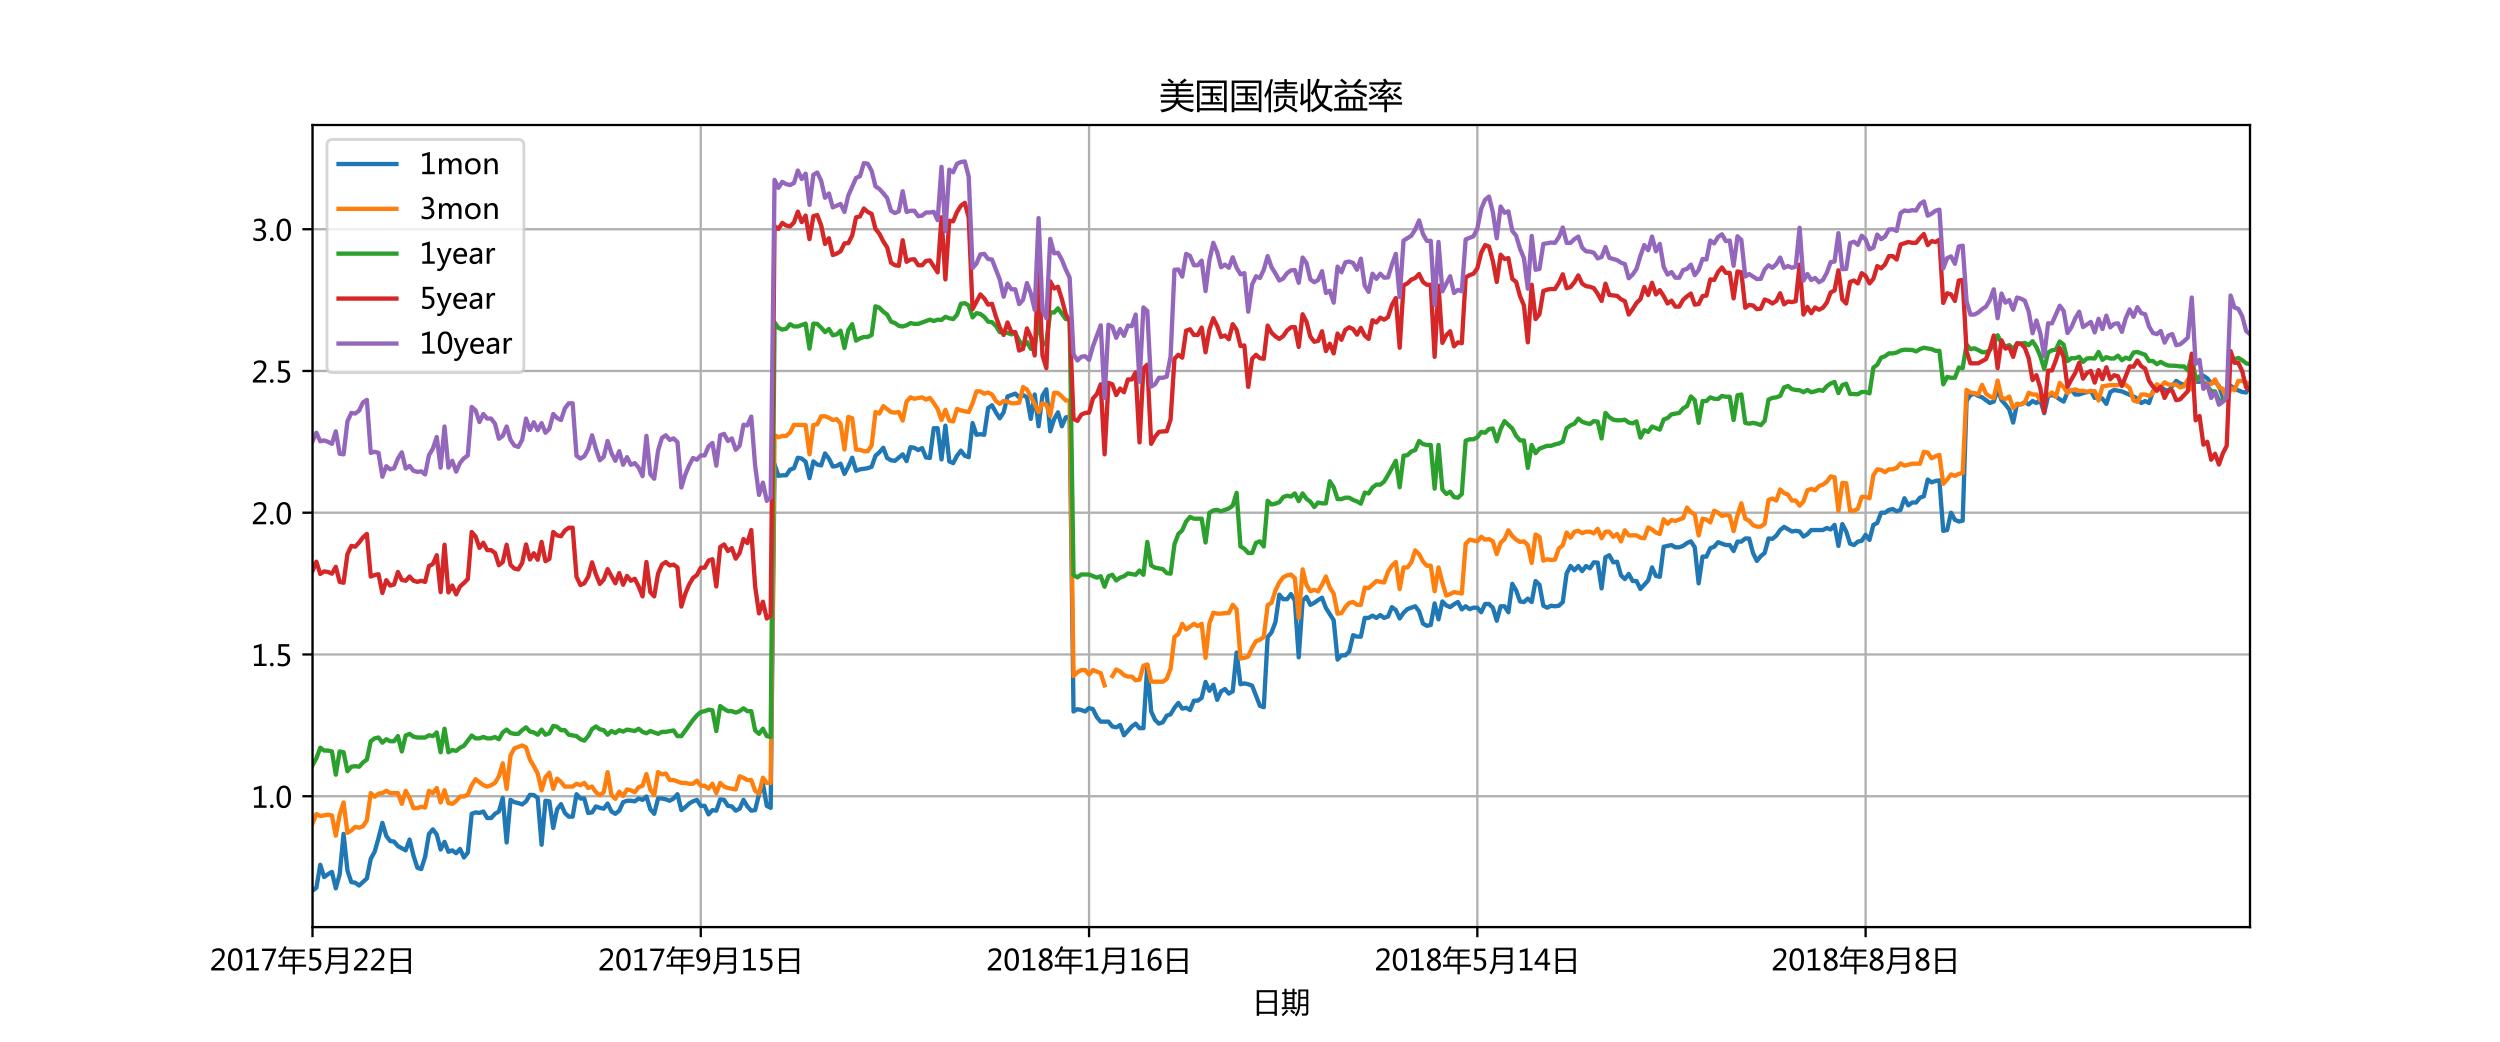 <?xml version="1.0" encoding="utf-8" standalone="no"?>
<!DOCTYPE svg PUBLIC "-//W3C//DTD SVG 1.1//EN"
  "http://www.w3.org/Graphics/SVG/1.1/DTD/svg11.dtd">
<!-- Created with matplotlib (http://matplotlib.org/) -->
<svg height="360pt" version="1.1" viewBox="0 0 864 360" width="864pt" xmlns="http://www.w3.org/2000/svg" xmlns:xlink="http://www.w3.org/1999/xlink">
 <defs>
  <style type="text/css">
*{stroke-linecap:butt;stroke-linejoin:round;}
  </style>
 </defs>
 <g id="figure_1">
  <g id="patch_1">
   <path d="M 0 360 
L 864 360 
L 864 0 
L 0 0 
z
" style="fill:#ffffff;"/>
  </g>
  <g id="axes_1">
   <g id="patch_2">
    <path d="M 108 320.4 
L 777.6 320.4 
L 777.6 43.2 
L 108 43.2 
z
" style="fill:#ffffff;"/>
   </g>
   <g id="matplotlib.axis_1">
    <g id="xtick_1">
     <g id="line2d_1">
      <path clip-path="url(#pb44963349a)" d="M 108 320.4 
L 108 43.2 
" style="fill:none;stroke:#b0b0b0;stroke-linecap:square;stroke-width:0.8;"/>
     </g>
     <g id="line2d_2">
      <defs>
       <path d="M 0 0 
L 0 3.5 
" id="mfe45e3ed9e" style="stroke:#000000;stroke-width:0.8;"/>
      </defs>
      <g>
       <use style="stroke:#000000;stroke-width:0.8;" x="108" xlink:href="#mfe45e3ed9e" y="320.4"/>
      </g>
     </g>
     <g id="text_1">
      <!-- 2017年5月22日 -->
      <defs>
       <path d="M 51.172 0 
L 5.172 0 
L 5.172 8.297 
L 27.156 30.219 
Q 36.234 39.312 39.312 44.609 
Q 42.391 49.906 42.391 55.562 
Q 42.391 62.016 38.766 65.453 
Q 35.156 68.891 28.328 68.891 
Q 18.219 68.891 9.031 60.297 
L 9.031 70.016 
Q 17.969 76.906 29.828 76.906 
Q 40.047 76.906 45.953 71.391 
Q 51.859 65.875 51.859 56.547 
Q 51.859 49.516 48.062 42.75 
Q 44.281 35.984 33.734 25.531 
L 16.5 8.688 
L 16.5 8.5 
L 51.172 8.5 
z
" id="MicrosoftYaHei-32"/>
       <path d="M 4.438 36.328 
Q 4.438 56.344 11.078 66.625 
Q 17.719 76.906 30.328 76.906 
Q 54.344 76.906 54.344 38.141 
Q 54.344 19 47.578 8.859 
Q 40.828 -1.266 28.609 -1.266 
Q 17.094 -1.266 10.766 8.344 
Q 4.438 17.969 4.438 36.328 
z
M 14.203 36.766 
Q 14.203 6.641 29.5 6.641 
Q 44.531 6.641 44.531 37.25 
Q 44.531 68.953 29.781 68.953 
Q 14.203 68.953 14.203 36.766 
z
" id="MicrosoftYaHei-30"/>
       <path d="M 52.594 0 
L 9.234 0 
L 9.234 8.25 
L 26.172 8.25 
L 26.172 65.672 
L 8.797 60.641 
L 8.797 69.438 
L 35.688 77.25 
L 35.688 8.25 
L 52.594 8.25 
z
" id="MicrosoftYaHei-31"/>
       <path d="M 53.766 72.312 
L 24.172 0 
L 14.266 0 
L 42.391 67.188 
L 4.594 67.188 
L 4.594 75.641 
L 53.766 75.641 
z
" id="MicrosoftYaHei-37"/>
       <path d="M 1.859 19.969 
L 17.578 19.969 
L 17.578 47.906 
L 52.156 47.906 
L 52.156 65.281 
L 23.438 65.281 
Q 16.844 53.422 8.688 43.406 
Q 6.156 46.141 2.641 48.875 
Q 16.5 64.5 23.438 83.938 
L 31.453 81.688 
Q 29.391 76.859 27.156 72.312 
L 94.344 72.312 
L 94.344 65.281 
L 60.062 65.281 
L 60.062 47.906 
L 92.672 47.906 
L 92.672 41.062 
L 60.062 41.062 
L 60.062 19.969 
L 98.734 19.969 
L 98.734 12.938 
L 60.062 12.938 
L 60.062 -13.422 
L 52.156 -13.422 
L 52.156 12.938 
L 1.859 12.938 
z
M 25.297 19.969 
L 52.156 19.969 
L 52.156 41.062 
L 25.297 41.062 
z
" id="MicrosoftYaHei-5e74"/>
       <path d="M 8.641 11.625 
Q 16.266 6.641 24.516 6.641 
Q 32.328 6.641 37.109 11 
Q 41.891 15.375 41.891 22.609 
Q 41.891 29.891 37.031 33.891 
Q 32.172 37.891 22.953 37.891 
Q 18.5 37.891 10.984 37.203 
L 10.984 75.641 
L 48.188 75.641 
L 48.188 67.188 
L 19.875 67.188 
L 19.875 45.797 
Q 24.125 46.047 26.266 46.047 
Q 38.234 46.047 44.922 39.984 
Q 51.609 33.938 51.609 23.297 
Q 51.609 12.312 44.422 5.516 
Q 37.25 -1.266 24.609 -1.266 
Q 14.016 -1.266 8.641 1.859 
z
" id="MicrosoftYaHei-35"/>
       <path d="M 25.047 20.062 
Q 22.859 1.219 10.359 -14.016 
Q 7.234 -10.984 3.609 -8.156 
Q 13.094 2.094 16.312 16.266 
Q 18.562 26.703 18.562 45.172 
L 18.562 78.953 
L 83.797 78.953 
L 83.797 2.781 
Q 83.797 -11.672 70.016 -11.672 
Q 64.266 -11.672 55.172 -11.469 
Q 54.688 -7.953 53.719 -3.266 
Q 62.703 -3.859 67.875 -3.859 
Q 75.781 -3.859 75.781 3.859 
L 75.781 20.062 
z
M 25.828 27.203 
L 75.781 27.203 
L 75.781 45.953 
L 26.562 45.953 
Q 26.562 36.188 25.828 27.203 
z
M 26.562 71.625 
L 26.562 53.078 
L 75.781 53.078 
L 75.781 71.625 
z
" id="MicrosoftYaHei-6708"/>
       <path d="M 15.234 76.703 
L 84.859 76.703 
L 84.859 -11.969 
L 76.562 -11.969 
L 76.562 -5.031 
L 23.531 -5.031 
L 23.531 -11.969 
L 15.234 -11.969 
z
M 23.531 32.859 
L 23.531 2.094 
L 76.562 2.094 
L 76.562 32.859 
z
M 23.531 69.391 
L 23.531 40.188 
L 76.562 40.188 
L 76.562 69.391 
z
" id="MicrosoftYaHei-65e5"/>
      </defs>
      <g transform="translate(72.476 335.394)scale(0.1 -0.1)">
       <use xlink:href="#MicrosoftYaHei-32"/>
       <use x="58.643" xlink:href="#MicrosoftYaHei-30"/>
       <use x="117.285" xlink:href="#MicrosoftYaHei-31"/>
       <use x="175.928" xlink:href="#MicrosoftYaHei-37"/>
       <use x="234.57" xlink:href="#MicrosoftYaHei-5e74"/>
       <use x="334.57" xlink:href="#MicrosoftYaHei-35"/>
       <use x="393.213" xlink:href="#MicrosoftYaHei-6708"/>
       <use x="493.213" xlink:href="#MicrosoftYaHei-32"/>
       <use x="551.855" xlink:href="#MicrosoftYaHei-32"/>
       <use x="610.498" xlink:href="#MicrosoftYaHei-65e5"/>
      </g>
     </g>
    </g>
    <g id="xtick_2">
     <g id="line2d_3">
      <path clip-path="url(#pb44963349a)" d="M 242.188 320.4 
L 242.188 43.2 
" style="fill:none;stroke:#b0b0b0;stroke-linecap:square;stroke-width:0.8;"/>
     </g>
     <g id="line2d_4">
      <g>
       <use style="stroke:#000000;stroke-width:0.8;" x="242.188" xlink:href="#mfe45e3ed9e" y="320.4"/>
      </g>
     </g>
     <g id="text_2">
      <!-- 2017年9月15日 -->
      <defs>
       <path d="M 9.031 10.25 
Q 15.281 6.641 22.516 6.641 
Q 32.672 6.641 38.25 14.641 
Q 43.844 22.656 43.844 37.406 
Q 43.75 37.312 43.656 37.406 
Q 38.672 27.938 26.906 27.938 
Q 17.391 27.938 11.141 34.469 
Q 4.891 41.016 4.891 51.469 
Q 4.891 62.594 11.719 69.75 
Q 18.562 76.906 29.438 76.906 
Q 40.719 76.906 47.062 68.047 
Q 53.422 59.188 53.422 42.234 
Q 53.422 21.297 45.219 10.016 
Q 37.016 -1.266 22.516 -1.266 
Q 14.547 -1.266 9.031 1.312 
z
M 14.547 52.688 
Q 14.547 45.062 18.453 40.594 
Q 22.359 36.141 29.25 36.141 
Q 35.203 36.141 39.25 40.203 
Q 43.312 44.281 43.312 50.094 
Q 43.312 58.25 39.281 63.594 
Q 35.25 68.953 28.656 68.953 
Q 22.562 68.953 18.547 64.312 
Q 14.547 59.672 14.547 52.688 
z
" id="MicrosoftYaHei-39"/>
      </defs>
      <g transform="translate(206.664 335.394)scale(0.1 -0.1)">
       <use xlink:href="#MicrosoftYaHei-32"/>
       <use x="58.643" xlink:href="#MicrosoftYaHei-30"/>
       <use x="117.285" xlink:href="#MicrosoftYaHei-31"/>
       <use x="175.928" xlink:href="#MicrosoftYaHei-37"/>
       <use x="234.57" xlink:href="#MicrosoftYaHei-5e74"/>
       <use x="334.57" xlink:href="#MicrosoftYaHei-39"/>
       <use x="393.213" xlink:href="#MicrosoftYaHei-6708"/>
       <use x="493.213" xlink:href="#MicrosoftYaHei-31"/>
       <use x="551.855" xlink:href="#MicrosoftYaHei-35"/>
       <use x="610.498" xlink:href="#MicrosoftYaHei-65e5"/>
      </g>
     </g>
    </g>
    <g id="xtick_3">
     <g id="line2d_5">
      <path clip-path="url(#pb44963349a)" d="M 376.377 320.4 
L 376.377 43.2 
" style="fill:none;stroke:#b0b0b0;stroke-linecap:square;stroke-width:0.8;"/>
     </g>
     <g id="line2d_6">
      <g>
       <use style="stroke:#000000;stroke-width:0.8;" x="376.377" xlink:href="#mfe45e3ed9e" y="320.4"/>
      </g>
     </g>
     <g id="text_3">
      <!-- 2018年1月16日 -->
      <defs>
       <path d="M 21.391 39.797 
Q 7.859 46.094 7.859 58.062 
Q 7.859 66.406 14.203 71.656 
Q 20.562 76.906 30.422 76.906 
Q 39.453 76.906 45.312 71.969 
Q 51.172 67.047 51.172 59.234 
Q 51.172 46.625 37.062 39.844 
L 37.062 39.656 
Q 53.609 33.688 53.609 19.344 
Q 53.609 9.906 46.797 4.312 
Q 39.984 -1.266 27.781 -1.266 
Q 17.781 -1.266 11.469 4.25 
Q 5.172 9.766 5.172 18.562 
Q 5.172 33.016 21.391 39.594 
z
M 41.5 58.109 
Q 41.5 63.188 38.328 66.109 
Q 35.156 69.047 29.734 69.047 
Q 24.656 69.047 21.094 65.984 
Q 17.531 62.938 17.531 58.203 
Q 17.531 48.734 29.391 43.797 
Q 41.5 48.828 41.5 58.109 
z
M 28.812 35.25 
Q 14.797 29.594 14.797 19.047 
Q 14.797 13.578 18.891 10.062 
Q 23 6.547 29.594 6.547 
Q 35.984 6.547 39.984 10.031 
Q 44 13.531 44 18.75 
Q 44 29.734 28.812 35.25 
z
" id="MicrosoftYaHei-38"/>
       <path d="M 49.703 65.922 
Q 43.797 68.953 37.359 68.953 
Q 27.547 68.953 21.578 60.406 
Q 15.625 51.859 15.531 37.062 
L 15.766 37.062 
Q 21.141 47.469 32.906 47.469 
Q 42.719 47.469 48.578 41.062 
Q 54.438 34.672 54.438 24.078 
Q 54.438 12.984 47.672 5.859 
Q 40.922 -1.266 30.422 -1.266 
Q 18.891 -1.266 12.328 7.734 
Q 5.766 16.75 5.766 33.297 
Q 5.766 53.328 14.375 65.109 
Q 23 76.906 37.062 76.906 
Q 45.125 76.906 49.703 74.703 
z
M 16.109 24.75 
Q 16.109 17.281 20.094 11.953 
Q 24.078 6.641 30.672 6.641 
Q 36.922 6.641 40.828 11.234 
Q 44.734 15.828 44.734 23.047 
Q 44.734 30.859 41.047 35.203 
Q 37.359 39.547 30.562 39.547 
Q 24.125 39.547 20.109 35.156 
Q 16.109 30.766 16.109 24.75 
z
" id="MicrosoftYaHei-36"/>
      </defs>
      <g transform="translate(340.853 335.394)scale(0.1 -0.1)">
       <use xlink:href="#MicrosoftYaHei-32"/>
       <use x="58.643" xlink:href="#MicrosoftYaHei-30"/>
       <use x="117.285" xlink:href="#MicrosoftYaHei-31"/>
       <use x="175.928" xlink:href="#MicrosoftYaHei-38"/>
       <use x="234.57" xlink:href="#MicrosoftYaHei-5e74"/>
       <use x="334.57" xlink:href="#MicrosoftYaHei-31"/>
       <use x="393.213" xlink:href="#MicrosoftYaHei-6708"/>
       <use x="493.213" xlink:href="#MicrosoftYaHei-31"/>
       <use x="551.855" xlink:href="#MicrosoftYaHei-36"/>
       <use x="610.498" xlink:href="#MicrosoftYaHei-65e5"/>
      </g>
     </g>
    </g>
    <g id="xtick_4">
     <g id="line2d_7">
      <path clip-path="url(#pb44963349a)" d="M 510.565 320.4 
L 510.565 43.2 
" style="fill:none;stroke:#b0b0b0;stroke-linecap:square;stroke-width:0.8;"/>
     </g>
     <g id="line2d_8">
      <g>
       <use style="stroke:#000000;stroke-width:0.8;" x="510.565" xlink:href="#mfe45e3ed9e" y="320.4"/>
      </g>
     </g>
     <g id="text_4">
      <!-- 2018年5月14日 -->
      <defs>
       <path d="M 55.078 19.625 
L 45.406 19.625 
L 45.406 0 
L 36.141 0 
L 36.141 19.625 
L 0.875 19.625 
L 0.875 25.828 
L 34.328 75.641 
L 45.406 75.641 
L 45.406 27.203 
L 55.078 27.203 
z
M 36.141 27.203 
L 36.141 58.891 
Q 36.141 62.25 36.328 66.656 
L 36.141 66.656 
Q 35.453 64.797 33.25 60.844 
L 10.75 27.203 
z
" id="MicrosoftYaHei-34"/>
      </defs>
      <g transform="translate(475.041 335.394)scale(0.1 -0.1)">
       <use xlink:href="#MicrosoftYaHei-32"/>
       <use x="58.643" xlink:href="#MicrosoftYaHei-30"/>
       <use x="117.285" xlink:href="#MicrosoftYaHei-31"/>
       <use x="175.928" xlink:href="#MicrosoftYaHei-38"/>
       <use x="234.57" xlink:href="#MicrosoftYaHei-5e74"/>
       <use x="334.57" xlink:href="#MicrosoftYaHei-35"/>
       <use x="393.213" xlink:href="#MicrosoftYaHei-6708"/>
       <use x="493.213" xlink:href="#MicrosoftYaHei-31"/>
       <use x="551.855" xlink:href="#MicrosoftYaHei-34"/>
       <use x="610.498" xlink:href="#MicrosoftYaHei-65e5"/>
      </g>
     </g>
    </g>
    <g id="xtick_5">
     <g id="line2d_9">
      <path clip-path="url(#pb44963349a)" d="M 644.754 320.4 
L 644.754 43.2 
" style="fill:none;stroke:#b0b0b0;stroke-linecap:square;stroke-width:0.8;"/>
     </g>
     <g id="line2d_10">
      <g>
       <use style="stroke:#000000;stroke-width:0.8;" x="644.754" xlink:href="#mfe45e3ed9e" y="320.4"/>
      </g>
     </g>
     <g id="text_5">
      <!-- 2018年8月8日 -->
      <g transform="translate(612.161 335.394)scale(0.1 -0.1)">
       <use xlink:href="#MicrosoftYaHei-32"/>
       <use x="58.643" xlink:href="#MicrosoftYaHei-30"/>
       <use x="117.285" xlink:href="#MicrosoftYaHei-31"/>
       <use x="175.928" xlink:href="#MicrosoftYaHei-38"/>
       <use x="234.57" xlink:href="#MicrosoftYaHei-5e74"/>
       <use x="334.57" xlink:href="#MicrosoftYaHei-38"/>
       <use x="393.213" xlink:href="#MicrosoftYaHei-6708"/>
       <use x="493.213" xlink:href="#MicrosoftYaHei-38"/>
       <use x="551.855" xlink:href="#MicrosoftYaHei-65e5"/>
      </g>
     </g>
    </g>
    <g id="text_6">
     <!-- 日期 -->
     <defs>
      <path d="M 58.891 79.156 
L 93.453 79.156 
L 93.453 -0.047 
Q 93.453 -11.578 82.516 -11.578 
Q 77.047 -11.578 71.781 -11.281 
Q 71.391 -8.062 70.609 -3.766 
Q 77.734 -4.438 80.859 -4.438 
Q 86.234 -4.438 86.234 0.922 
L 86.234 21.438 
L 65.328 21.438 
Q 64.266 0.047 52.344 -14.109 
Q 49.703 -11.375 46.484 -8.641 
Q 54.391 0.438 56.547 10.203 
Q 58.891 19.578 58.891 42.828 
z
M 1.953 17.828 
L 11.141 17.828 
L 11.141 62.938 
L 3.125 62.938 
L 3.125 69.578 
L 11.141 69.578 
L 11.141 81.5 
L 18.359 81.5 
L 18.359 69.578 
L 38.672 69.578 
L 38.672 81.891 
L 45.906 81.891 
L 45.906 69.578 
L 53.812 69.578 
L 53.812 62.938 
L 45.906 62.938 
L 45.906 17.828 
L 53.719 17.828 
L 53.719 11.188 
L 1.953 11.188 
z
M 65.766 27.875 
L 86.234 27.875 
L 86.234 47.016 
L 66.109 47.016 
Q 66.219 34.422 65.766 27.875 
z
M 86.234 72.516 
L 66.109 72.516 
L 66.109 53.469 
L 86.234 53.469 
z
M 18.359 17.828 
L 38.672 17.828 
L 38.672 28.766 
L 18.359 28.766 
z
M 18.359 35.016 
L 38.672 35.016 
L 38.672 45.844 
L 18.359 45.844 
z
M 18.359 52.094 
L 38.672 52.094 
L 38.672 62.938 
L 18.359 62.938 
z
M 18.359 9.328 
L 24.312 4.641 
Q 14.453 -6 6.344 -13.234 
Q 4.297 -10.891 1.172 -8.062 
Q 10.453 -0.141 18.359 9.328 
z
M 31.156 4.734 
L 35.844 9.516 
Q 42.672 4.438 48.734 -0.734 
L 43.562 -6.297 
Q 38.094 -0.828 31.156 4.734 
z
" id="MicrosoftYaHei-671f"/>
     </defs>
     <g transform="translate(432.8 349.873)scale(0.1 -0.1)">
      <use xlink:href="#MicrosoftYaHei-65e5"/>
      <use x="100" xlink:href="#MicrosoftYaHei-671f"/>
     </g>
    </g>
   </g>
   <g id="matplotlib.axis_2">
    <g id="ytick_1">
     <g id="line2d_11">
      <path clip-path="url(#pb44963349a)" d="M 108 275.173 
L 777.6 275.173 
" style="fill:none;stroke:#b0b0b0;stroke-linecap:square;stroke-width:0.8;"/>
     </g>
     <g id="line2d_12">
      <defs>
       <path d="M 0 0 
L -3.5 0 
" id="mc1cb91bbc1" style="stroke:#000000;stroke-width:0.8;"/>
      </defs>
      <g>
       <use style="stroke:#000000;stroke-width:0.8;" x="108" xlink:href="#mc1cb91bbc1" y="275.173"/>
      </g>
     </g>
     <g id="text_7">
      <!-- 1.0 -->
      <defs>
       <path d="M 5.812 5.031 
Q 5.812 7.672 7.609 9.469 
Q 9.422 11.281 12.109 11.281 
Q 14.844 11.281 16.641 9.453 
Q 18.453 7.625 18.453 5.031 
Q 18.453 2.484 16.641 0.656 
Q 14.844 -1.172 12.062 -1.172 
Q 9.375 -1.172 7.594 0.656 
Q 5.812 2.484 5.812 5.031 
z
" id="MicrosoftYaHei-2e"/>
      </defs>
      <g transform="translate(86.864 279.17)scale(0.1 -0.1)">
       <use xlink:href="#MicrosoftYaHei-31"/>
       <use x="58.643" xlink:href="#MicrosoftYaHei-2e"/>
       <use x="82.715" xlink:href="#MicrosoftYaHei-30"/>
      </g>
     </g>
    </g>
    <g id="ytick_2">
     <g id="line2d_13">
      <path clip-path="url(#pb44963349a)" d="M 108 226.184 
L 777.6 226.184 
" style="fill:none;stroke:#b0b0b0;stroke-linecap:square;stroke-width:0.8;"/>
     </g>
     <g id="line2d_14">
      <g>
       <use style="stroke:#000000;stroke-width:0.8;" x="108" xlink:href="#mc1cb91bbc1" y="226.184"/>
      </g>
     </g>
     <g id="text_8">
      <!-- 1.5 -->
      <g transform="translate(86.864 230.181)scale(0.1 -0.1)">
       <use xlink:href="#MicrosoftYaHei-31"/>
       <use x="58.643" xlink:href="#MicrosoftYaHei-2e"/>
       <use x="82.715" xlink:href="#MicrosoftYaHei-35"/>
      </g>
     </g>
    </g>
    <g id="ytick_3">
     <g id="line2d_15">
      <path clip-path="url(#pb44963349a)" d="M 108 177.195 
L 777.6 177.195 
" style="fill:none;stroke:#b0b0b0;stroke-linecap:square;stroke-width:0.8;"/>
     </g>
     <g id="line2d_16">
      <g>
       <use style="stroke:#000000;stroke-width:0.8;" x="108" xlink:href="#mc1cb91bbc1" y="177.195"/>
      </g>
     </g>
     <g id="text_9">
      <!-- 2.0 -->
      <g transform="translate(86.864 181.192)scale(0.1 -0.1)">
       <use xlink:href="#MicrosoftYaHei-32"/>
       <use x="58.643" xlink:href="#MicrosoftYaHei-2e"/>
       <use x="82.715" xlink:href="#MicrosoftYaHei-30"/>
      </g>
     </g>
    </g>
    <g id="ytick_4">
     <g id="line2d_17">
      <path clip-path="url(#pb44963349a)" d="M 108 128.206 
L 777.6 128.206 
" style="fill:none;stroke:#b0b0b0;stroke-linecap:square;stroke-width:0.8;"/>
     </g>
     <g id="line2d_18">
      <g>
       <use style="stroke:#000000;stroke-width:0.8;" x="108" xlink:href="#mc1cb91bbc1" y="128.206"/>
      </g>
     </g>
     <g id="text_10">
      <!-- 2.5 -->
      <g transform="translate(86.864 132.203)scale(0.1 -0.1)">
       <use xlink:href="#MicrosoftYaHei-32"/>
       <use x="58.643" xlink:href="#MicrosoftYaHei-2e"/>
       <use x="82.715" xlink:href="#MicrosoftYaHei-35"/>
      </g>
     </g>
    </g>
    <g id="ytick_5">
     <g id="line2d_19">
      <path clip-path="url(#pb44963349a)" d="M 108 79.217 
L 777.6 79.217 
" style="fill:none;stroke:#b0b0b0;stroke-linecap:square;stroke-width:0.8;"/>
     </g>
     <g id="line2d_20">
      <g>
       <use style="stroke:#000000;stroke-width:0.8;" x="108" xlink:href="#mc1cb91bbc1" y="79.217"/>
      </g>
     </g>
     <g id="text_11">
      <!-- 3.0 -->
      <defs>
       <path d="M 6.984 12.641 
Q 14.75 6.641 24.516 6.641 
Q 32.328 6.641 36.891 10.469 
Q 41.453 14.312 41.453 20.75 
Q 41.453 35.109 20.906 35.109 
L 14.594 35.109 
L 14.594 43.016 
L 20.609 43.016 
Q 38.812 43.016 38.812 56.5 
Q 38.812 68.953 24.906 68.953 
Q 16.938 68.953 9.906 63.578 
L 9.906 72.609 
Q 17.328 76.906 27.25 76.906 
Q 36.922 76.906 42.781 71.844 
Q 48.641 66.797 48.641 58.734 
Q 48.641 43.891 33.5 39.656 
L 33.5 39.453 
Q 41.703 38.578 46.453 33.672 
Q 51.219 28.766 51.219 21.438 
Q 51.219 11.234 43.875 4.984 
Q 36.531 -1.266 24.312 -1.266 
Q 13.578 -1.266 6.984 2.734 
z
" id="MicrosoftYaHei-33"/>
      </defs>
      <g transform="translate(86.864 83.214)scale(0.1 -0.1)">
       <use xlink:href="#MicrosoftYaHei-33"/>
       <use x="58.643" xlink:href="#MicrosoftYaHei-2e"/>
       <use x="82.715" xlink:href="#MicrosoftYaHei-30"/>
      </g>
     </g>
    </g>
   </g>
   <g id="line2d_21">
    <path clip-path="url(#pb44963349a)" d="M 108 307.8 
L 109.342 306.82 
L 110.684 298.884 
L 112.026 303.097 
L 113.368 302.117 
L 114.709 301.333 
L 116.051 307.016 
L 117.393 302.117 
L 118.735 288.204 
L 120.077 300.844 
L 121.419 304.861 
L 122.761 305.057 
L 124.103 306.036 
L 126.786 303.587 
L 128.128 296.826 
L 129.47 294.377 
L 130.812 289.674 
L 132.154 284.383 
L 133.496 288.89 
L 134.838 290.654 
L 136.18 290.85 
L 137.521 292.417 
L 140.205 293.887 
L 141.547 290.164 
L 142.889 295.651 
L 144.231 299.864 
L 145.573 300.354 
L 146.915 296.141 
L 148.257 288.204 
L 149.598 286.637 
L 150.94 288.4 
L 152.282 293.593 
L 153.624 290.948 
L 154.966 294.377 
L 156.308 293.887 
L 157.65 294.867 
L 158.992 293.397 
L 160.333 296.337 
L 161.675 294.671 
L 163.017 281.248 
L 164.359 280.758 
L 165.701 280.954 
L 167.043 280.464 
L 168.385 282.718 
L 169.727 282.718 
L 171.069 281.248 
L 172.41 280.464 
L 173.752 275.761 
L 175.094 291.144 
L 176.436 276.447 
L 177.778 277.231 
L 179.12 277.525 
L 180.462 278.015 
L 181.804 276.937 
L 183.145 274.683 
L 184.487 274.781 
L 185.829 275.761 
L 187.171 291.928 
L 188.513 276.741 
L 189.855 276.937 
L 191.197 286.147 
L 192.539 279.68 
L 193.881 277.917 
L 195.222 280.954 
L 196.564 282.228 
L 197.906 282.228 
L 199.248 274.487 
L 200.59 275.957 
L 201.932 275.957 
L 203.274 280.954 
L 204.616 280.758 
L 205.958 278.7 
L 207.299 279.19 
L 208.641 279.484 
L 209.983 277.721 
L 211.325 280.464 
L 212.667 281.248 
L 214.009 280.17 
L 215.351 277.231 
L 216.693 276.741 
L 218.034 276.741 
L 219.376 276.937 
L 220.718 275.957 
L 222.06 276.447 
L 223.402 275.271 
L 224.744 279.68 
L 226.086 281.248 
L 227.428 275.957 
L 228.77 275.957 
L 230.111 276.251 
L 231.453 276.741 
L 232.795 275.957 
L 234.137 274.487 
L 235.479 279.974 
L 236.821 278.994 
L 238.163 277.721 
L 239.505 276.937 
L 240.846 276.447 
L 242.188 278.505 
L 243.53 278.505 
L 244.872 281.444 
L 246.214 279.974 
L 247.556 280.17 
L 248.898 276.251 
L 250.24 276.447 
L 251.582 278.505 
L 252.923 278.7 
L 254.265 280.17 
L 255.607 279.484 
L 256.949 276.447 
L 258.291 278.7 
L 259.633 280.17 
L 260.975 279.974 
L 262.317 274.487 
L 263.659 270.764 
L 265 278.505 
L 266.342 279.19 
L 267.684 160.441 
L 269.026 164.458 
L 270.368 164.262 
L 271.71 164.262 
L 273.052 162.302 
L 274.394 161.812 
L 275.735 158.187 
L 277.077 158.481 
L 278.419 159.559 
L 279.761 165.242 
L 281.103 159.461 
L 282.445 160.539 
L 283.787 160.833 
L 285.129 156.718 
L 286.471 158.481 
L 287.812 161.225 
L 289.154 161.029 
L 290.496 160.245 
L 291.838 163.772 
L 293.18 161.225 
L 294.522 158.187 
L 295.864 162.694 
L 297.206 162.204 
L 299.889 161.812 
L 301.231 161.323 
L 302.573 157.501 
L 303.915 156.326 
L 305.257 154.758 
L 306.599 158.285 
L 307.941 159.069 
L 309.283 159.265 
L 311.966 157.012 
L 313.308 159.363 
L 314.65 154.562 
L 315.992 154.758 
L 317.334 155.542 
L 318.676 154.856 
L 320.018 158.089 
L 321.36 158.285 
L 322.701 147.998 
L 324.043 147.998 
L 325.385 158.775 
L 326.727 147.116 
L 328.069 159.461 
L 329.411 160.049 
L 330.753 157.501 
L 332.095 155.738 
L 333.436 157.501 
L 334.778 157.991 
L 336.12 146.234 
L 337.462 150.251 
L 338.804 150.055 
L 340.146 150.251 
L 341.488 141.041 
L 342.83 140.061 
L 344.172 142.511 
L 345.513 144.568 
L 346.855 142.511 
L 348.197 137.024 
L 350.881 136.044 
L 352.223 137.318 
L 353.565 136.534 
L 354.907 137.318 
L 356.248 144.764 
L 357.59 136.338 
L 358.932 147.312 
L 360.274 136.73 
L 361.616 134.574 
L 362.958 149.075 
L 364.3 144.862 
L 365.642 142.511 
L 366.984 147.312 
L 368.325 144.274 
L 369.667 143.98 
L 371.009 245.878 
L 372.351 245.094 
L 373.693 245.388 
L 375.035 245.878 
L 376.377 244.702 
L 377.719 245.094 
L 379.061 247.837 
L 380.402 249.405 
L 383.086 249.405 
L 384.428 251.071 
L 385.77 251.365 
L 387.112 250.581 
L 388.454 254.108 
L 391.137 251.071 
L 392.479 250.091 
L 393.821 251.658 
L 395.163 251.658 
L 396.505 229.907 
L 397.847 245.878 
L 399.189 248.817 
L 400.531 250.091 
L 401.873 249.601 
L 403.214 247.347 
L 404.556 246.858 
L 405.898 244.604 
L 407.24 242.938 
L 408.582 244.898 
L 409.924 244.604 
L 411.266 245.388 
L 412.608 242.155 
L 413.949 242.155 
L 415.291 241.175 
L 416.633 235.688 
L 417.975 238.725 
L 419.317 236.668 
L 420.659 241.861 
L 422.001 238.921 
L 423.343 238.137 
L 424.685 239.705 
L 426.026 238.921 
L 427.368 225.498 
L 428.71 236.472 
L 430.052 236.178 
L 431.394 236.472 
L 432.736 236.962 
L 435.42 243.918 
L 436.762 244.408 
L 438.103 220.207 
L 439.445 218.542 
L 440.787 215.015 
L 442.129 205.511 
L 443.471 207.078 
L 444.813 207.078 
L 446.155 205.315 
L 447.497 207.568 
L 448.838 227.164 
L 450.18 207.568 
L 451.522 206.295 
L 452.864 209.038 
L 454.206 208.352 
L 455.548 207.372 
L 456.89 206.588 
L 458.232 210.116 
L 460.915 214.329 
L 462.257 227.948 
L 463.599 226.478 
L 464.941 226.478 
L 466.283 225.204 
L 467.625 219.522 
L 468.967 220.012 
L 470.309 220.012 
L 471.651 213.545 
L 472.992 213.545 
L 474.334 212.761 
L 475.676 213.545 
L 477.018 212.565 
L 478.36 213.545 
L 479.702 213.055 
L 481.044 209.822 
L 482.386 210.802 
L 483.727 213.741 
L 485.069 211.781 
L 486.411 210.508 
L 489.095 209.528 
L 490.437 211.291 
L 491.779 215.505 
L 493.121 216.288 
L 494.463 215.994 
L 495.804 208.548 
L 497.146 214.035 
L 498.488 207.862 
L 499.83 209.234 
L 501.172 209.822 
L 502.514 208.842 
L 503.856 208.058 
L 505.198 210.606 
L 506.539 209.528 
L 507.881 210.508 
L 509.223 210.018 
L 510.565 210.018 
L 511.907 211.585 
L 513.249 208.744 
L 514.591 208.744 
L 515.933 210.018 
L 517.275 214.525 
L 518.616 209.528 
L 519.958 209.528 
L 521.3 211.585 
L 522.642 201.788 
L 523.984 204.041 
L 525.326 207.862 
L 526.668 208.058 
L 528.01 206.882 
L 529.352 208.058 
L 530.693 200.808 
L 532.035 202.081 
L 533.377 209.332 
L 534.719 210.018 
L 536.061 209.332 
L 537.403 209.528 
L 538.745 209.332 
L 540.087 208.058 
L 541.428 198.162 
L 542.77 195.615 
L 544.112 197.085 
L 545.454 195.615 
L 546.796 197.379 
L 548.138 195.615 
L 549.48 196.399 
L 550.822 194.341 
L 552.164 194.439 
L 553.505 203.355 
L 554.847 192.578 
L 556.189 191.892 
L 557.531 194.341 
L 558.873 194.145 
L 560.215 198.848 
L 561.557 200.122 
L 562.899 198.358 
L 564.24 200.808 
L 565.582 200.808 
L 566.924 203.551 
L 569.608 200.612 
L 570.95 196.105 
L 572.292 199.044 
L 573.634 199.338 
L 574.976 188.952 
L 577.659 188.365 
L 579.001 189.148 
L 580.343 189.148 
L 581.685 188.658 
L 583.027 187.679 
L 584.369 187.091 
L 585.711 189.148 
L 587.053 201.592 
L 588.394 192.382 
L 589.736 192.382 
L 591.078 189.442 
L 592.42 188.952 
L 593.762 187.385 
L 596.446 188.365 
L 597.788 188.365 
L 599.129 190.422 
L 600.471 187.189 
L 601.813 187.189 
L 603.155 186.111 
L 604.497 186.111 
L 605.839 191.108 
L 607.181 193.851 
L 608.523 192.186 
L 609.865 191.108 
L 611.206 186.111 
L 612.548 186.209 
L 613.89 185.131 
L 615.232 183.172 
L 616.574 182.094 
L 619.258 183.662 
L 620.6 183.466 
L 621.941 183.662 
L 623.283 185.425 
L 624.625 184.641 
L 625.967 183.172 
L 629.993 183.172 
L 631.335 182.486 
L 632.677 182.976 
L 634.018 181.408 
L 635.36 188.658 
L 636.702 181.114 
L 638.044 183.662 
L 639.386 187.875 
L 640.728 188.365 
L 642.07 187.189 
L 643.412 186.895 
L 644.754 184.837 
L 646.095 186.601 
L 647.437 181.408 
L 648.779 180.722 
L 650.121 177.195 
L 651.463 177.195 
L 652.805 176.215 
L 654.147 175.921 
L 655.489 176.705 
L 656.83 176.215 
L 658.172 172.198 
L 659.514 174.648 
L 660.856 173.668 
L 662.198 173.668 
L 663.54 172.002 
L 664.882 171.512 
L 666.224 165.732 
L 667.566 166.711 
L 668.907 166.221 
L 670.249 166.026 
L 671.591 183.466 
L 672.933 183.172 
L 674.275 177.195 
L 675.617 179.644 
L 676.959 180.232 
L 678.301 179.938 
L 679.642 138.592 
L 680.984 136.534 
L 682.326 136.044 
L 683.668 136.828 
L 685.01 137.318 
L 687.694 139.277 
L 689.036 138.788 
L 690.378 134.574 
L 691.719 138.298 
L 693.061 139.767 
L 694.403 141.531 
L 695.745 146.038 
L 697.087 139.571 
L 698.429 139.767 
L 699.771 138.984 
L 701.113 139.767 
L 702.455 138.592 
L 703.796 139.277 
L 705.138 138.298 
L 706.48 142.805 
L 707.822 136.828 
L 709.164 136.534 
L 710.506 137.024 
L 711.848 138.004 
L 713.19 138.788 
L 714.531 135.554 
L 715.873 134.77 
L 717.215 136.338 
L 718.557 136.338 
L 719.899 135.848 
L 721.241 135.554 
L 722.583 135.064 
L 723.925 137.514 
L 725.267 137.024 
L 726.608 137.808 
L 727.95 139.571 
L 729.292 135.554 
L 730.634 134.77 
L 733.318 135.26 
L 737.343 137.024 
L 738.685 137.808 
L 740.027 139.277 
L 741.369 138.592 
L 742.711 139.277 
L 744.053 135.26 
L 745.395 133.987 
L 746.737 133.595 
L 748.079 134.672 
L 749.42 135.162 
L 752.104 131.635 
L 753.446 132.517 
L 754.788 132.909 
L 756.13 132.615 
L 757.472 132.909 
L 758.814 131.929 
L 760.156 131.929 
L 761.497 129.872 
L 762.839 130.753 
L 764.181 132.419 
L 765.523 131.929 
L 766.865 133.399 
L 768.207 137.22 
L 769.549 134.868 
L 770.891 133.301 
L 772.232 134.379 
L 774.916 135.456 
L 776.258 135.652 
L 777.6 133.105 
L 777.6 133.105 
" style="fill:none;stroke:#1f77b4;stroke-linecap:square;stroke-width:1.5;"/>
   </g>
   <g id="line2d_22">
    <path clip-path="url(#pb44963349a)" d="M 108 284.579 
L 109.342 281.346 
L 110.684 282.032 
L 113.368 281.542 
L 114.709 281.836 
L 116.051 288.792 
L 117.393 281.542 
L 118.735 277.329 
L 120.077 287.812 
L 121.419 287.029 
L 122.761 285.755 
L 124.103 286.049 
L 125.444 285.559 
L 126.786 283.501 
L 128.128 274.095 
L 129.47 275.369 
L 130.812 274.291 
L 132.154 274.095 
L 133.496 273.312 
L 134.838 274.095 
L 137.521 274.095 
L 138.863 277.819 
L 140.205 273.312 
L 141.547 275.761 
L 142.889 279.288 
L 144.231 279.288 
L 145.573 278.798 
L 146.915 279.092 
L 148.257 273.312 
L 149.598 274.095 
L 150.94 272.332 
L 152.282 277.329 
L 153.624 273.116 
L 154.966 277.525 
L 156.308 277.819 
L 157.65 276.839 
L 158.992 275.271 
L 160.333 275.271 
L 161.675 274.585 
L 163.017 271.352 
L 164.359 269.295 
L 167.043 271.352 
L 168.385 271.842 
L 169.727 271.352 
L 171.069 270.568 
L 172.41 268.315 
L 173.752 263.808 
L 175.094 272.626 
L 176.436 261.064 
L 177.778 258.615 
L 180.462 257.635 
L 181.804 258.321 
L 183.145 262.534 
L 184.487 264.788 
L 185.829 267.335 
L 187.171 273.116 
L 188.513 268.609 
L 189.855 267.041 
L 191.197 272.626 
L 192.539 269.099 
L 193.881 270.274 
L 195.222 271.842 
L 197.906 271.842 
L 199.248 270.862 
L 200.59 271.352 
L 201.932 270.568 
L 203.274 272.332 
L 204.616 271.842 
L 205.958 273.802 
L 207.299 274.781 
L 208.641 273.802 
L 209.983 266.845 
L 211.325 274.781 
L 212.667 276.055 
L 214.009 273.606 
L 215.351 275.075 
L 216.693 272.822 
L 218.034 273.116 
L 219.376 273.802 
L 220.718 272.038 
L 222.06 271.548 
L 223.402 267.531 
L 224.744 272.822 
L 226.086 274.781 
L 227.428 266.845 
L 228.77 267.629 
L 230.111 267.335 
L 231.453 269.588 
L 232.795 269.588 
L 235.479 270.568 
L 236.821 270.568 
L 238.163 270.862 
L 239.505 270.862 
L 240.846 269.784 
L 242.188 271.548 
L 243.53 271.548 
L 244.872 272.528 
L 246.214 270.862 
L 247.556 274.095 
L 248.898 270.568 
L 250.24 271.842 
L 251.582 272.332 
L 254.265 272.822 
L 255.607 268.315 
L 256.949 268.805 
L 258.291 269.588 
L 259.633 269.588 
L 260.975 273.312 
L 262.317 274.291 
L 263.659 268.805 
L 265 270.568 
L 266.342 270.568 
L 267.684 150.349 
L 269.026 151.133 
L 270.368 150.643 
L 271.71 150.643 
L 273.052 149.467 
L 274.394 146.822 
L 278.419 146.92 
L 279.761 157.012 
L 281.103 146.92 
L 282.445 146.626 
L 283.787 143.882 
L 285.129 143.882 
L 286.471 144.372 
L 287.812 145.156 
L 289.154 144.862 
L 290.496 146.43 
L 291.838 155.346 
L 293.18 144.078 
L 294.522 144.568 
L 295.864 155.346 
L 297.206 155.444 
L 298.547 155.934 
L 299.889 155.934 
L 301.231 153.974 
L 302.573 142.413 
L 303.915 142.903 
L 305.257 140.355 
L 307.941 142.413 
L 309.283 142.609 
L 310.624 142.413 
L 311.966 145.352 
L 313.308 138.788 
L 314.65 137.318 
L 315.992 137.808 
L 318.676 137.318 
L 320.018 138.102 
L 321.36 137.514 
L 322.701 139.277 
L 324.043 141.335 
L 325.385 145.156 
L 326.727 141.629 
L 328.069 145.352 
L 329.411 145.646 
L 330.753 141.335 
L 332.095 141.825 
L 334.778 142.413 
L 336.12 139.375 
L 337.462 135.26 
L 338.804 135.26 
L 340.146 136.044 
L 341.488 135.652 
L 342.83 136.338 
L 344.172 138.592 
L 345.513 139.571 
L 346.855 138.592 
L 348.197 138.788 
L 349.539 139.375 
L 350.881 139.375 
L 352.223 139.179 
L 353.565 133.791 
L 354.907 134.574 
L 357.59 139.669 
L 358.932 142.413 
L 360.274 139.375 
L 361.616 139.865 
L 362.958 143.686 
L 364.3 135.75 
L 365.642 135.848 
L 366.984 137.024 
L 368.325 138.396 
L 369.667 138.396 
L 371.009 233.63 
L 372.351 232.357 
L 373.693 231.573 
L 375.035 231.573 
L 376.377 233.141 
L 377.719 231.573 
L 380.402 232.651 
L 381.744 236.864 
M 384.428 233.63 
L 385.77 231.377 
L 387.112 232.063 
L 388.454 233.337 
L 389.796 233.826 
L 391.137 233.826 
L 392.479 235.1 
L 393.821 234.904 
L 395.163 230.103 
L 396.505 229.613 
L 397.847 235.59 
L 401.873 235.59 
L 403.214 234.61 
L 404.556 231.083 
L 405.898 220.109 
L 407.24 219.13 
L 408.582 215.602 
L 409.924 217.562 
L 412.608 215.602 
L 413.949 216.386 
L 415.291 215.602 
L 416.633 227.36 
L 417.975 215.407 
L 419.317 211.781 
L 420.659 212.075 
L 422.001 212.075 
L 423.343 211.879 
L 424.685 211.879 
L 426.026 209.038 
L 427.368 210.606 
L 428.71 227.556 
L 430.052 227.36 
L 431.394 226.87 
L 432.736 223.833 
L 434.078 221.579 
L 435.42 221.089 
L 436.762 220.109 
L 438.103 209.136 
L 439.445 208.352 
L 440.787 204.041 
L 442.129 201.298 
L 443.471 199.534 
L 444.813 198.848 
L 446.155 198.554 
L 447.497 199.828 
L 448.838 213.545 
L 450.18 196.791 
L 451.522 202.081 
L 452.864 204.335 
L 454.206 203.845 
L 455.548 204.335 
L 456.89 202.081 
L 458.232 199.24 
L 459.574 203.061 
L 460.915 205.119 
L 462.257 212.075 
L 463.599 211.879 
L 464.941 209.822 
L 466.283 208.352 
L 467.625 208.058 
L 468.967 209.038 
L 470.309 209.038 
L 471.651 203.061 
L 472.992 203.257 
L 475.676 200.808 
L 478.36 201.298 
L 479.702 197.574 
L 481.044 195.517 
L 482.386 194.243 
L 483.727 203.551 
L 485.069 196.105 
L 486.411 196.105 
L 487.753 194.341 
L 489.095 190.226 
L 490.437 191.5 
L 491.779 194.047 
L 493.121 195.517 
L 494.463 195.517 
L 495.804 204.335 
L 497.146 196.105 
L 498.488 201.298 
L 499.83 205.805 
L 501.172 205.315 
L 502.514 204.629 
L 505.198 205.119 
L 506.539 187.973 
L 507.881 186.503 
L 510.565 187.091 
L 511.907 185.523 
L 513.249 186.503 
L 514.591 186.307 
L 515.933 187.091 
L 517.275 191.5 
L 518.616 187.581 
L 519.958 186.307 
L 521.3 183.27 
L 522.642 185.229 
L 523.984 186.503 
L 525.326 187.287 
L 526.668 187.091 
L 528.01 188.365 
L 529.352 194.537 
L 530.693 184.739 
L 532.035 185.523 
L 533.377 193.753 
L 534.719 193.263 
L 536.061 193.557 
L 537.403 193.361 
L 538.745 189.54 
L 540.087 188.463 
L 541.428 184.053 
L 542.77 185.817 
L 544.112 183.76 
L 545.454 183.466 
L 546.796 184.249 
L 548.138 183.76 
L 549.48 183.76 
L 550.822 184.347 
L 552.164 182.78 
L 553.505 186.013 
L 554.847 183.76 
L 556.189 183.76 
L 557.531 185.523 
L 558.873 184.543 
L 560.215 187.091 
L 561.557 183.27 
L 562.899 185.033 
L 565.582 185.033 
L 566.924 185.817 
L 568.266 186.013 
L 569.608 182.29 
L 570.95 182.976 
L 572.292 184.053 
L 573.634 184.543 
L 574.976 179.449 
L 576.317 181.016 
L 577.659 179.742 
L 579.001 180.036 
L 581.685 179.057 
L 583.027 175.431 
L 584.369 176.999 
L 585.711 177.783 
L 587.053 185.033 
L 588.394 179.253 
L 589.736 179.547 
L 591.078 180.526 
L 592.42 176.509 
L 593.762 177.195 
L 595.104 178.273 
L 596.446 177.979 
L 597.788 178.273 
L 599.129 183.564 
L 600.471 178.077 
L 601.813 173.962 
L 603.155 179.253 
L 604.497 179.938 
L 605.839 181.506 
L 607.181 181.996 
L 608.523 181.996 
L 609.865 181.016 
L 611.206 172.786 
L 612.548 172.296 
L 613.89 172.982 
L 615.232 169.161 
L 616.574 170.435 
L 617.916 170.924 
L 619.258 172.982 
L 620.6 172.982 
L 621.941 174.746 
L 623.283 173.276 
L 624.625 169.455 
L 625.967 168.965 
L 627.309 169.455 
L 628.651 167.985 
L 629.993 167.495 
L 631.335 166.515 
L 632.677 164.654 
L 634.018 164.948 
L 635.36 176.509 
L 636.702 166.907 
L 638.044 167.005 
L 639.386 176.509 
L 640.728 176.509 
L 642.07 175.823 
L 643.412 171.708 
L 644.754 171.708 
L 646.095 172.198 
L 647.437 164.262 
L 648.779 162.204 
L 650.121 162.4 
L 651.463 163.184 
L 652.805 162.204 
L 654.147 162.204 
L 655.489 161.714 
L 656.83 160.147 
L 658.172 160.931 
L 660.856 160.245 
L 663.54 160.245 
L 664.882 156.13 
L 666.224 156.424 
L 667.566 158.383 
L 668.907 157.697 
L 670.249 157.207 
L 671.591 167.201 
L 672.933 165.732 
L 674.275 163.968 
L 675.617 164.458 
L 676.959 163.772 
L 678.301 163.478 
L 679.642 134.77 
L 680.984 135.652 
L 682.326 135.848 
L 683.668 136.338 
L 685.01 133.007 
L 686.352 136.044 
L 687.694 137.024 
L 689.036 137.612 
L 690.378 131.537 
L 691.719 137.416 
L 693.061 137.906 
L 694.403 137.024 
L 695.745 141.041 
L 697.087 139.669 
L 698.429 139.669 
L 699.771 139.179 
L 701.113 135.75 
L 702.455 136.338 
L 703.796 136.338 
L 705.138 138.298 
L 706.48 136.828 
L 707.822 136.632 
L 709.164 135.652 
L 710.506 137.122 
L 711.848 132.321 
L 713.19 133.791 
L 714.531 135.848 
L 715.873 134.868 
L 717.215 134.574 
L 718.557 135.064 
L 719.899 135.064 
L 721.241 135.358 
L 722.583 135.162 
L 723.925 135.162 
L 725.267 138.396 
L 726.608 133.497 
L 729.292 133.105 
L 731.976 133.105 
L 733.318 132.321 
L 734.66 133.007 
L 736.002 134.085 
L 737.343 138.396 
L 738.685 138.886 
L 740.027 136.338 
L 741.369 136.338 
L 742.711 136.828 
L 744.053 135.848 
L 745.395 132.811 
L 746.737 133.693 
L 748.079 132.125 
L 749.42 132.909 
L 752.104 132.909 
L 753.446 133.889 
L 754.788 133.497 
L 756.13 131.145 
L 757.472 134.574 
L 758.814 130.851 
L 760.156 130.851 
L 761.497 131.929 
L 762.839 132.811 
L 764.181 132.713 
L 765.523 131.145 
L 766.865 133.889 
L 768.207 134.379 
L 769.549 138.396 
L 770.891 134.085 
L 772.232 134.868 
L 773.574 131.635 
L 774.916 131.635 
L 777.6 132.713 
L 777.6 132.713 
" style="fill:none;stroke:#ff7f0e;stroke-linecap:square;stroke-width:1.5;"/>
   </g>
   <g id="line2d_23">
    <path clip-path="url(#pb44963349a)" d="M 108 264.494 
L 109.342 262.044 
L 110.684 258.419 
L 112.026 259.399 
L 113.368 259.399 
L 114.709 259.693 
L 116.051 267.727 
L 117.393 259.693 
L 118.735 259.987 
L 120.077 266.551 
L 121.419 264.984 
L 122.761 264.788 
L 124.103 264.984 
L 125.444 263.514 
L 126.786 262.534 
L 128.128 256.165 
L 129.47 255.186 
L 130.812 254.892 
L 132.154 256.655 
L 133.496 255.48 
L 134.838 256.165 
L 136.18 256.165 
L 137.521 254.402 
L 138.863 259.693 
L 140.205 254.206 
L 141.547 253.618 
L 142.889 254.598 
L 144.231 254.892 
L 146.915 254.892 
L 148.257 254.108 
L 149.598 254.402 
L 150.94 253.128 
L 152.282 259.987 
L 153.624 251.854 
L 154.966 259.987 
L 156.308 259.203 
L 157.65 259.497 
L 158.992 258.419 
L 160.333 257.733 
L 163.017 254.206 
L 164.359 255.186 
L 165.701 255.186 
L 167.043 254.696 
L 168.385 255.186 
L 169.727 255.186 
L 171.069 254.696 
L 172.41 255.48 
L 173.752 253.128 
L 175.094 252.148 
L 176.436 253.324 
L 177.778 253.618 
L 179.12 253.618 
L 180.462 252.344 
L 181.804 251.365 
L 183.145 252.834 
L 184.487 253.128 
L 185.829 253.912 
L 187.171 252.148 
L 188.513 253.912 
L 189.855 253.422 
L 191.197 250.875 
L 192.539 251.169 
L 193.881 252.344 
L 195.222 252.344 
L 196.564 253.912 
L 199.248 254.402 
L 200.59 255.48 
L 201.932 255.97 
L 203.274 254.402 
L 204.616 251.952 
L 205.958 251.071 
L 207.299 252.05 
L 208.641 252.344 
L 209.983 253.912 
L 211.325 252.638 
L 212.667 253.324 
L 214.009 252.344 
L 215.351 252.834 
L 216.693 252.148 
L 219.376 252.638 
L 220.718 251.854 
L 222.06 252.932 
L 223.402 253.422 
L 224.744 252.638 
L 227.428 253.618 
L 228.77 252.932 
L 230.111 252.932 
L 232.795 252.442 
L 234.137 254.402 
L 235.479 254.402 
L 238.163 250.679 
L 239.505 248.817 
L 240.846 247.249 
L 242.188 246.074 
L 243.53 245.78 
L 244.872 245.29 
L 246.214 245.486 
L 247.556 252.638 
L 248.898 244.016 
L 250.24 244.996 
L 251.582 245.78 
L 252.923 245.78 
L 254.265 246.27 
L 255.607 245.78 
L 256.949 244.8 
L 258.291 245.78 
L 259.633 245.78 
L 260.975 252.442 
L 262.317 253.618 
L 263.659 251.854 
L 265 254.402 
L 266.342 254.696 
L 267.684 111.452 
L 269.026 113.313 
L 270.368 113.901 
L 271.71 113.607 
L 273.052 112.04 
L 274.394 112.823 
L 275.735 112.823 
L 278.419 111.844 
L 279.761 120.466 
L 281.103 111.844 
L 282.445 111.942 
L 283.787 113.215 
L 285.129 114.783 
L 286.471 113.705 
L 287.812 115.861 
L 289.154 115.567 
L 290.496 114.293 
L 291.838 120.27 
L 293.18 114.097 
L 294.522 112.04 
L 295.864 117.722 
L 297.206 116.938 
L 298.547 116.449 
L 299.889 116.449 
L 301.231 115.763 
L 302.573 105.867 
L 303.915 106.357 
L 305.257 107.728 
L 306.599 108.708 
L 307.941 111.158 
L 309.283 111.648 
L 310.624 112.627 
L 311.966 112.823 
L 313.308 112.431 
L 314.65 111.648 
L 315.992 111.942 
L 317.334 111.942 
L 321.36 110.472 
L 322.701 110.962 
L 324.043 110.472 
L 325.385 110.57 
L 326.727 109.492 
L 328.069 109.982 
L 329.411 110.276 
L 330.753 108.806 
L 332.095 104.985 
L 333.436 104.789 
L 334.778 105.573 
L 336.12 109.688 
L 337.462 108.218 
L 338.804 108.512 
L 340.146 109.492 
L 341.488 111.158 
L 342.83 111.354 
L 344.172 112.627 
L 345.513 114.783 
L 348.197 115.077 
L 349.539 115.567 
L 350.881 115.077 
L 352.223 117.722 
L 353.565 119.486 
L 354.907 118.212 
L 356.248 120.564 
L 357.59 119.78 
L 358.932 110.276 
L 360.274 119.29 
L 361.616 118.31 
L 362.958 107.924 
L 364.3 108.022 
L 365.642 106.553 
L 368.325 110.276 
L 369.667 110.276 
L 371.009 198.75 
L 372.351 199.534 
L 373.693 198.554 
L 376.377 198.554 
L 379.061 199.632 
L 380.402 199.142 
L 381.744 202.767 
L 383.086 199.142 
L 384.428 198.652 
L 385.77 200.612 
L 387.112 199.632 
L 388.454 199.142 
L 389.796 198.162 
L 392.479 198.652 
L 393.821 197.183 
L 395.163 198.652 
L 396.505 187.287 
L 397.847 195.419 
L 399.189 196.203 
L 401.873 196.693 
L 403.214 198.064 
L 404.556 198.26 
L 405.898 188.071 
L 407.24 184.543 
L 408.582 183.27 
L 409.924 180.232 
L 411.266 178.665 
L 412.608 179.253 
L 415.291 179.253 
L 416.633 187.483 
L 417.975 177.195 
L 419.317 176.411 
L 420.659 176.215 
L 422.001 176.705 
L 424.685 175.725 
L 426.026 174.746 
L 427.368 170.337 
L 428.71 188.854 
L 430.052 189.638 
L 431.394 191.108 
L 432.736 191.108 
L 434.078 187.581 
L 435.42 187.091 
L 436.762 188.854 
L 438.103 173.08 
L 439.445 174.354 
L 440.787 174.06 
L 442.129 173.57 
L 443.471 171.806 
L 444.813 171.316 
L 446.155 171.61 
L 447.497 170.533 
L 448.838 173.178 
L 450.18 170.533 
L 451.522 172.394 
L 452.864 173.374 
L 454.206 175.235 
L 455.548 173.668 
L 456.89 173.962 
L 458.232 173.962 
L 459.574 166.319 
L 460.915 168.377 
L 462.257 172.492 
L 463.599 172.492 
L 464.941 172.002 
L 466.283 172.002 
L 467.625 172.786 
L 468.967 173.276 
L 470.309 174.06 
L 471.651 170.239 
L 472.992 170.533 
L 474.334 168.475 
L 475.676 167.495 
L 477.018 167.495 
L 478.36 166.417 
L 479.702 164.164 
L 482.386 159.265 
L 483.727 168.377 
L 485.069 157.501 
L 486.411 157.305 
L 487.753 156.032 
L 489.095 155.542 
L 490.437 152.407 
L 491.779 153.484 
L 493.121 153.778 
L 494.463 153.778 
L 495.804 168.867 
L 497.146 153.778 
L 498.488 169.161 
L 499.83 170.728 
L 501.172 169.945 
L 502.514 171.806 
L 503.856 172.002 
L 505.198 170.728 
L 506.539 152.309 
L 507.881 151.819 
L 509.223 151.819 
L 510.565 151.133 
L 511.907 149.271 
L 513.249 149.565 
L 514.591 148.291 
L 515.933 148.095 
L 517.275 152.505 
L 518.616 148.291 
L 519.958 145.548 
L 522.642 148.095 
L 523.984 150.643 
L 525.326 152.211 
L 526.668 152.211 
L 528.01 161.714 
L 529.352 153.778 
L 530.693 156.62 
L 532.035 155.052 
L 534.719 154.072 
L 536.061 154.072 
L 537.403 153.582 
L 538.745 153.288 
L 540.087 152.602 
L 541.428 147.998 
L 542.77 147.018 
L 544.112 146.43 
L 545.454 144.666 
L 546.796 145.744 
L 548.138 146.234 
L 549.48 146.528 
L 550.822 145.548 
L 552.164 145.744 
L 553.505 151.525 
L 554.847 142.707 
L 556.189 144.176 
L 557.531 145.058 
L 558.873 145.254 
L 560.215 145.254 
L 561.557 145.058 
L 562.899 146.038 
L 564.24 146.332 
L 565.582 145.646 
L 566.924 151.231 
L 568.266 148.683 
L 569.608 149.271 
L 570.95 147.41 
L 573.634 148.487 
L 574.976 144.96 
L 576.317 144.47 
L 577.659 143.197 
L 580.343 142.707 
L 581.685 141.139 
L 583.027 140.355 
L 584.369 137.024 
L 585.711 138.298 
L 587.053 146.136 
L 588.394 138.592 
L 589.736 138.592 
L 591.078 137.318 
L 592.42 137.808 
L 593.762 137.906 
L 595.104 136.828 
L 596.446 137.122 
L 597.788 137.122 
L 599.129 145.156 
L 600.471 136.632 
L 601.813 136.338 
L 603.155 146.136 
L 604.497 146.43 
L 605.839 146.136 
L 607.181 146.43 
L 608.523 146.92 
L 609.865 145.45 
L 611.206 138.102 
L 612.548 137.514 
L 613.89 137.318 
L 615.232 136.828 
L 616.574 133.889 
L 617.916 133.399 
L 619.258 134.477 
L 620.6 134.77 
L 621.941 134.868 
L 623.283 135.554 
L 624.625 134.77 
L 625.967 135.554 
L 627.309 135.26 
L 628.651 134.77 
L 629.993 135.064 
L 631.335 133.497 
L 632.677 132.517 
L 634.018 132.027 
L 635.36 135.848 
L 636.702 133.105 
L 638.044 132.615 
L 639.386 136.142 
L 642.07 136.24 
L 643.412 135.456 
L 644.754 135.456 
L 646.095 135.946 
L 647.437 127.03 
L 648.779 126.05 
L 650.121 123.601 
L 651.463 123.111 
L 652.805 122.131 
L 654.147 122.131 
L 655.489 121.837 
L 656.83 121.151 
L 658.172 120.858 
L 660.856 120.956 
L 662.198 121.445 
L 663.54 120.662 
L 664.882 120.172 
L 667.566 120.662 
L 668.907 121.249 
L 670.249 121.249 
L 671.591 132.811 
L 672.933 130.263 
L 674.275 130.557 
L 675.617 130.557 
L 676.959 127.03 
L 678.301 127.226 
L 679.642 119.094 
L 680.984 120.662 
L 682.326 120.368 
L 683.668 120.956 
L 685.01 121.739 
L 686.352 121.739 
L 687.694 120.956 
L 689.036 118.996 
L 690.378 115.861 
L 691.719 118.702 
L 693.061 119.78 
L 694.403 119.29 
L 695.745 120.564 
L 697.087 118.8 
L 698.429 118.8 
L 699.771 118.506 
L 701.113 119.29 
L 702.455 117.918 
L 703.796 119.976 
L 705.138 123.111 
L 706.48 127.52 
L 707.822 121.837 
L 709.164 121.053 
L 710.506 120.858 
L 711.848 118.016 
L 713.19 119.094 
L 714.531 124.777 
L 715.873 123.797 
L 717.215 123.797 
L 718.557 123.307 
L 719.899 125.071 
L 721.241 123.895 
L 722.583 123.797 
L 723.925 123.895 
L 725.267 121.641 
L 726.608 124.385 
L 727.95 123.405 
L 729.292 123.895 
L 730.634 123.895 
L 731.976 122.915 
L 733.318 124.483 
L 734.66 123.601 
L 736.002 124.091 
L 737.343 121.837 
L 738.685 121.641 
L 741.369 122.621 
L 742.711 124.777 
L 744.053 124.777 
L 745.395 125.854 
L 746.737 125.071 
L 748.079 125.854 
L 749.42 126.344 
L 752.104 126.442 
L 753.446 126.638 
L 754.788 126.638 
L 756.13 128.01 
L 757.472 122.915 
L 758.814 131.047 
L 760.156 130.067 
L 761.497 132.419 
L 762.839 133.399 
L 764.181 135.26 
L 765.523 135.26 
L 766.865 138.396 
L 768.207 138.396 
L 769.549 137.71 
L 770.891 123.111 
L 772.232 124.189 
L 773.574 123.699 
L 774.916 124.483 
L 776.258 125.56 
L 777.6 125.854 
L 777.6 125.854 
" style="fill:none;stroke:#2ca02c;stroke-linecap:square;stroke-width:1.5;"/>
   </g>
   <g id="line2d_24">
    <path clip-path="url(#pb44963349a)" d="M 108 197.281 
L 109.342 194.145 
L 110.684 198.358 
L 112.026 197.477 
L 113.368 197.672 
L 114.709 198.26 
L 116.051 195.909 
L 117.393 201.102 
L 118.735 201.396 
L 120.077 191.5 
L 121.419 188.658 
L 122.761 188.952 
L 124.103 187.483 
L 125.444 185.719 
L 126.786 184.543 
L 128.128 199.24 
L 129.47 198.75 
L 130.812 198.456 
L 132.154 204.923 
L 133.496 200.514 
L 134.838 202.375 
L 136.18 201.984 
L 137.521 197.672 
L 138.863 200.416 
L 140.205 200.71 
L 141.547 199.24 
L 142.889 200.71 
L 144.231 201.102 
L 145.573 200.71 
L 146.915 201.102 
L 148.257 195.615 
L 149.598 194.929 
L 150.94 191.892 
L 152.282 204.629 
L 153.624 188.267 
L 154.966 204.727 
L 156.308 202.375 
L 157.65 205.413 
L 158.992 202.669 
L 160.333 201.494 
L 161.675 200.122 
L 163.017 183.858 
L 164.359 185.425 
L 165.701 189.344 
L 167.043 187.581 
L 168.385 190.128 
L 169.727 190.128 
L 171.069 191.108 
L 172.41 195.321 
L 173.752 194.243 
L 175.094 188.267 
L 176.436 195.223 
L 177.778 196.497 
L 179.12 196.791 
L 180.462 194.537 
L 181.804 188.169 
L 183.145 193.361 
L 184.487 191.206 
L 185.829 193.459 
L 187.171 187.287 
L 188.513 193.949 
L 189.855 193.165 
L 191.197 183.858 
L 192.539 185.033 
L 193.881 185.327 
L 195.222 183.368 
L 196.564 182.388 
L 197.906 182.388 
L 199.248 199.338 
L 200.59 202.179 
L 201.932 201.592 
L 203.274 199.338 
L 204.616 194.341 
L 205.958 198.554 
L 207.299 201.788 
L 208.641 200.318 
L 209.983 196.693 
L 212.667 201.592 
L 214.009 198.064 
L 215.351 202.081 
L 216.693 199.044 
L 218.034 200.71 
L 219.376 200.024 
L 220.718 202.669 
L 222.06 206.099 
L 223.402 194.243 
L 224.744 204.629 
L 226.086 206.099 
L 227.428 198.26 
L 228.77 195.125 
L 230.111 194.243 
L 231.453 195.419 
L 232.795 195.125 
L 234.137 196.105 
L 235.479 209.626 
L 236.821 205.217 
L 238.163 201.984 
L 239.505 199.73 
L 240.846 198.75 
L 242.188 196.203 
L 243.53 196.203 
L 244.872 193.753 
L 246.214 193.263 
L 247.556 202.669 
L 248.898 189.05 
L 250.24 188.169 
L 251.582 190.422 
L 252.923 189.442 
L 254.265 193.067 
L 255.607 191.108 
L 256.949 186.307 
L 258.291 187.679 
L 259.633 183.172 
L 260.975 202.669 
L 262.317 211.977 
L 263.659 207.96 
L 265 213.741 
L 266.342 212.761 
L 267.684 78.139 
L 269.026 79.119 
L 270.368 77.061 
L 271.71 77.943 
L 273.052 78.237 
L 274.394 76.865 
L 275.735 73.142 
L 277.077 76.767 
L 278.419 74.514 
L 279.761 82.646 
L 281.103 74.71 
L 282.445 74.318 
L 283.787 77.845 
L 285.129 84.312 
L 286.471 82.352 
L 287.812 88.133 
L 289.154 87.643 
L 290.496 86.859 
L 291.838 84.116 
L 293.18 84.018 
L 294.522 81.372 
L 295.864 75.102 
L 297.206 74.808 
L 298.547 72.064 
L 299.889 73.24 
L 301.231 73.926 
L 302.573 79.119 
L 303.915 80.784 
L 305.257 83.43 
L 306.599 85.487 
L 307.941 90.778 
L 309.283 91.66 
L 310.624 91.856 
L 311.966 83.038 
L 313.308 90.484 
L 314.65 89.7 
L 315.992 89.602 
L 317.334 91.66 
L 318.676 91.66 
L 320.018 90.19 
L 321.36 89.994 
L 324.043 94.109 
L 325.385 75.102 
L 326.727 96.559 
L 328.069 76.277 
L 329.411 76.473 
L 330.753 73.24 
L 332.095 71.085 
L 333.436 70.105 
L 334.778 75.2 
L 336.12 106.847 
L 338.804 101.752 
L 340.146 103.123 
L 341.488 105.279 
L 342.83 104.985 
L 344.172 109.394 
L 345.513 113.117 
L 346.855 115.763 
L 348.197 111.452 
L 349.539 114.783 
L 350.881 114.783 
L 352.223 121.151 
L 353.565 120.564 
L 354.907 113.509 
L 356.248 116.449 
L 357.59 122.817 
L 358.932 91.758 
L 360.274 122.817 
L 361.616 127.226 
L 362.958 97.245 
L 364.3 99.694 
L 365.642 99.106 
L 366.984 103.417 
L 368.325 108.512 
L 369.667 111.158 
L 371.009 144.764 
L 372.351 145.45 
L 373.693 143.295 
L 375.035 142.707 
L 376.377 142.609 
L 377.719 137.71 
L 379.061 136.24 
L 380.402 132.811 
L 381.744 157.012 
L 383.086 132.321 
L 384.428 132.811 
L 385.77 136.534 
L 387.112 134.281 
L 388.454 135.554 
L 389.796 131.145 
L 391.137 131.145 
L 392.479 128.696 
L 393.821 152.896 
L 395.163 127.324 
L 396.505 126.05 
L 397.847 153.386 
L 399.189 150.937 
L 400.531 149.271 
L 401.873 149.075 
L 403.214 149.075 
L 404.556 144.96 
L 405.898 123.993 
L 407.24 122.621 
L 408.582 123.601 
L 409.924 114.293 
L 411.266 113.803 
L 412.608 115.763 
L 413.949 115.763 
L 415.291 113.215 
L 416.633 121.739 
L 417.975 113.901 
L 419.317 109.982 
L 420.659 112.627 
L 422.001 116.449 
L 423.343 115.959 
L 424.685 117.232 
L 426.026 112.04 
L 427.368 113.999 
L 428.71 119.584 
L 430.052 119.388 
L 431.394 133.693 
L 432.736 123.993 
L 434.078 122.621 
L 435.42 123.797 
L 436.762 123.993 
L 438.103 112.529 
L 439.445 114.979 
L 440.787 116.253 
L 442.129 117.134 
L 443.471 116.155 
L 444.813 114.195 
L 446.155 113.117 
L 447.497 113.019 
L 448.838 119.878 
L 450.18 108.61 
L 451.522 111.158 
L 452.864 116.351 
L 454.206 118.114 
L 455.548 117.82 
L 456.89 114.489 
L 458.232 121.347 
L 459.574 118.8 
L 460.915 122.131 
L 462.257 115.273 
L 463.599 117.428 
L 464.941 113.999 
L 466.283 113.117 
L 467.625 113.705 
L 468.967 115.665 
L 470.309 113.313 
L 471.651 115.959 
L 472.992 117.134 
L 474.334 110.668 
L 475.676 111.452 
L 477.018 109.786 
L 478.36 110.472 
L 479.702 109.59 
L 481.044 105.377 
L 482.386 103.026 
L 483.727 120.172 
L 485.069 98.616 
L 486.411 97.931 
L 487.753 96.657 
L 489.095 96.069 
L 490.437 94.697 
L 491.779 97.441 
L 493.121 98.421 
L 494.463 98.421 
L 495.804 123.307 
L 497.146 98.714 
L 498.488 118.506 
L 499.83 115.861 
L 501.172 114.489 
L 502.514 119.682 
L 503.856 118.31 
L 505.198 118.604 
L 506.539 95.873 
L 507.881 95.089 
L 509.223 94.599 
L 510.565 92.738 
L 511.907 87.349 
L 513.249 84.704 
L 514.591 85.193 
L 515.933 90.19 
L 517.275 97.441 
L 518.616 88.035 
L 519.958 89.505 
L 521.3 89.211 
L 522.642 96.363 
L 523.984 97.441 
L 525.326 102.34 
L 526.668 105.573 
L 528.01 118.31 
L 529.352 98.421 
L 530.693 110.276 
L 532.035 108.61 
L 533.377 100.576 
L 534.719 100.086 
L 536.061 99.89 
L 537.403 99.89 
L 538.745 97.735 
L 540.087 94.795 
L 541.428 99.596 
L 542.77 99.204 
L 544.112 97.539 
L 545.454 95.187 
L 546.796 98.029 
L 548.138 98.91 
L 549.48 99.106 
L 550.822 99.596 
L 552.164 101.556 
L 553.505 104.005 
L 554.847 98.029 
L 556.189 101.948 
L 558.873 102.242 
L 560.215 103.417 
L 561.557 104.103 
L 562.899 108.708 
L 564.24 106.847 
L 565.582 104.691 
L 566.924 103.417 
L 568.266 99.204 
L 569.608 101.948 
L 570.95 97.735 
L 572.292 101.752 
L 573.634 100.282 
L 574.976 102.34 
L 576.317 104.887 
L 577.659 103.907 
L 579.001 105.965 
L 580.343 105.965 
L 581.685 103.613 
L 583.027 102.438 
L 584.369 101.458 
L 585.711 105.279 
L 587.053 105.083 
L 588.394 102.34 
L 589.736 102.144 
L 591.078 96.559 
L 592.42 96.755 
L 593.762 94.012 
L 595.104 92.444 
L 596.446 94.305 
L 597.788 94.305 
L 599.129 103.123 
L 600.471 93.816 
L 601.813 94.109 
L 603.155 106.357 
L 604.497 105.377 
L 605.839 105.573 
L 607.181 106.847 
L 608.523 106.651 
L 609.865 103.515 
L 611.206 104.005 
L 612.548 104.887 
L 613.89 104.005 
L 615.232 101.36 
L 616.574 105.181 
L 617.916 104.201 
L 619.258 104.397 
L 620.6 104.103 
L 621.941 91.464 
L 623.283 108.708 
L 624.625 106.063 
L 625.967 108.218 
L 627.309 106.259 
L 628.651 107.043 
L 629.993 106.357 
L 631.335 104.593 
L 632.677 101.066 
L 634.018 100.38 
L 635.36 93.424 
L 636.702 103.515 
L 638.044 104.887 
L 639.386 97.441 
L 640.728 96.951 
L 642.07 97.931 
L 643.412 94.403 
L 644.754 95.383 
L 646.095 97.931 
L 647.437 96.363 
L 648.779 91.954 
L 650.121 92.738 
L 651.463 91.366 
L 652.805 88.525 
L 654.147 88.525 
L 655.489 89.7 
L 656.83 84.508 
L 659.514 83.626 
L 660.856 83.92 
L 662.198 83.92 
L 663.54 82.254 
L 664.882 80.882 
L 666.224 84.704 
L 667.566 83.332 
L 668.907 83.626 
L 670.249 82.842 
L 671.591 104.691 
L 672.933 101.36 
L 674.275 101.752 
L 675.617 104.005 
L 676.959 96.951 
L 678.301 96.755 
L 679.642 121.445 
L 680.984 125.56 
L 683.668 125.56 
L 686.352 124.091 
L 687.694 120.76 
L 689.036 115.959 
L 690.378 127.226 
L 691.719 117.624 
L 693.061 120.466 
L 694.403 119.976 
L 695.745 123.307 
L 697.087 118.604 
L 698.429 118.8 
L 699.771 120.172 
L 701.113 123.797 
L 702.455 131.341 
L 703.796 129.676 
L 705.138 134.085 
L 706.48 142.413 
L 707.822 128.108 
L 709.164 128.01 
L 710.506 124.483 
L 711.848 120.27 
L 713.19 123.405 
L 714.531 133.693 
L 715.873 131.145 
L 717.215 128.892 
L 718.557 125.365 
L 719.899 130.851 
L 721.241 128.892 
L 722.583 128.206 
L 723.925 132.223 
L 725.267 127.912 
L 726.608 131.047 
L 727.95 126.932 
L 729.292 131.047 
L 730.634 129.676 
L 731.976 130.067 
L 733.318 133.399 
L 736.002 126.638 
L 737.343 126.736 
L 738.685 124.581 
L 740.027 126.54 
L 741.369 127.422 
L 742.711 131.635 
L 744.053 133.595 
L 745.395 135.064 
L 746.737 133.693 
L 748.079 137.514 
L 749.42 134.868 
L 750.762 135.064 
L 752.104 138.298 
L 753.446 138.004 
L 756.13 135.162 
L 757.472 122.229 
L 758.814 145.254 
L 760.156 143.784 
L 761.497 153.68 
L 762.839 152.7 
L 764.181 158.873 
L 765.523 156.816 
L 766.865 160.539 
L 768.207 156.718 
L 769.549 154.072 
L 770.891 121.347 
L 772.232 125.365 
L 773.574 125.365 
L 774.916 128.304 
L 776.258 133.889 
L 777.6 134.868 
L 777.6 134.868 
" style="fill:none;stroke:#d62728;stroke-linecap:square;stroke-width:1.5;"/>
   </g>
   <g id="line2d_25">
    <path clip-path="url(#pb44963349a)" d="M 108 152.505 
L 109.342 149.565 
L 110.684 152.505 
L 112.026 152.211 
L 113.368 152.7 
L 114.709 153.386 
L 116.051 149.075 
L 117.393 156.816 
L 118.735 157.012 
L 120.077 145.646 
L 121.419 142.707 
L 122.761 142.903 
L 124.103 141.923 
L 125.444 139.081 
L 126.786 138.2 
L 128.128 156.522 
L 129.47 156.13 
L 130.812 156.522 
L 132.154 164.752 
L 133.496 161.127 
L 134.838 162.204 
L 136.18 161.812 
L 137.521 158.481 
L 138.863 156.326 
L 140.205 161.91 
L 141.547 161.029 
L 142.889 162.694 
L 144.231 163.086 
L 145.573 162.89 
L 146.915 163.968 
L 148.257 157.305 
L 149.598 155.052 
L 150.94 151.035 
L 152.282 161.616 
L 153.624 147.41 
L 154.966 161.616 
L 156.308 159.265 
L 157.65 162.988 
L 158.992 159.951 
L 160.333 158.383 
L 161.675 157.403 
L 163.017 140.649 
L 164.359 141.825 
L 165.701 145.842 
L 167.043 143.099 
L 168.385 144.666 
L 169.727 144.666 
L 171.069 146.43 
L 172.41 151.623 
L 173.752 150.643 
L 175.094 147.41 
L 176.436 152.015 
L 177.778 153.974 
L 179.12 154.464 
L 180.462 152.015 
L 181.804 144.666 
L 183.145 148.585 
L 184.487 145.94 
L 185.829 148.683 
L 187.171 146.234 
L 188.513 149.565 
L 189.855 148.193 
L 191.197 143.099 
L 192.539 144.47 
L 193.881 145.156 
L 195.222 141.139 
L 196.564 139.375 
L 197.906 139.375 
L 199.248 157.501 
L 200.59 158.481 
L 201.932 157.697 
L 203.274 155.248 
L 204.616 150.447 
L 205.958 155.15 
L 207.299 159.069 
L 208.641 157.893 
L 209.983 152.407 
L 211.325 156.62 
L 212.667 159.265 
L 214.009 155.934 
L 215.351 160.637 
L 216.693 157.991 
L 218.034 160.637 
L 219.376 160.049 
L 220.718 161.616 
L 222.06 164.556 
L 223.402 150.643 
L 224.744 163.87 
L 226.086 165.438 
L 227.428 155.738 
L 228.77 151.329 
L 230.111 150.447 
L 231.453 152.015 
L 232.795 151.525 
L 234.137 152.798 
L 235.479 168.475 
L 236.821 164.066 
L 238.163 160.833 
L 239.505 158.285 
L 240.846 158.873 
L 242.188 157.403 
L 243.53 157.403 
L 244.872 154.268 
L 246.214 153.092 
L 247.556 160.931 
L 248.898 150.447 
L 250.24 149.957 
L 251.582 152.407 
L 252.923 151.525 
L 254.265 155.444 
L 255.607 154.072 
L 256.949 146.822 
L 258.291 147.018 
L 259.633 143.98 
L 260.975 160.931 
L 262.317 171.022 
L 263.659 166.809 
L 265 173.08 
L 266.342 171.904 
L 267.684 62.169 
L 269.026 64.912 
L 270.368 62.854 
L 271.71 63.638 
L 273.052 63.932 
L 274.394 63.246 
L 275.735 58.935 
L 277.077 61.875 
L 278.419 60.013 
L 279.761 70.791 
L 281.103 60.405 
L 282.445 59.621 
L 283.787 62.463 
L 285.129 68.341 
L 286.471 66.872 
L 287.812 71.672 
L 290.496 70.497 
L 291.838 73.24 
L 293.18 67.557 
L 295.864 61.483 
L 297.206 60.895 
L 298.547 56.388 
L 299.889 56.584 
L 301.231 59.033 
L 302.573 64.422 
L 303.915 65.304 
L 305.257 66.774 
L 306.599 68.439 
L 307.941 72.848 
L 309.283 73.632 
L 310.624 73.044 
L 311.966 66.088 
L 313.308 73.24 
L 314.65 72.848 
L 315.992 72.848 
L 317.334 74.71 
L 318.676 74.514 
L 320.018 73.436 
L 321.36 73.436 
L 322.701 73.24 
L 324.043 76.081 
L 325.385 57.662 
L 326.727 79.903 
L 328.069 58.641 
L 329.411 59.523 
L 330.753 56.584 
L 332.095 55.996 
L 333.436 55.8 
L 334.778 60.993 
L 336.12 92.64 
L 337.462 91.072 
L 338.804 87.937 
L 340.146 87.741 
L 341.488 89.505 
L 342.83 89.7 
L 345.513 96.559 
L 346.855 102.536 
L 348.197 98.029 
L 349.539 99.988 
L 350.881 99.988 
L 352.223 105.083 
L 353.565 103.613 
L 354.907 97.833 
L 356.248 101.36 
L 357.59 107.043 
L 358.932 75.396 
L 360.274 107.043 
L 361.616 109.982 
L 362.958 82.548 
L 364.3 87.545 
L 365.642 87.349 
L 366.984 89.798 
L 368.325 93.13 
L 369.667 95.971 
L 371.009 122.425 
L 372.351 124.581 
L 373.693 123.307 
L 375.035 123.111 
L 376.377 124.385 
L 377.719 119.682 
L 380.402 112.431 
L 381.744 137.514 
L 383.086 112.235 
L 384.428 112.921 
L 385.77 116.742 
L 387.112 113.705 
L 388.454 116.057 
L 389.796 112.529 
L 391.137 112.725 
L 392.479 108.708 
L 393.821 131.929 
L 395.163 106.259 
L 396.505 107.435 
L 397.847 133.595 
L 399.189 132.811 
L 400.531 130.557 
L 401.873 130.557 
L 403.214 130.165 
L 404.556 123.209 
L 405.898 93.228 
L 407.24 93.13 
L 408.582 95.579 
L 409.924 87.741 
L 411.266 88.427 
L 412.608 91.66 
L 413.949 91.66 
L 415.291 90.092 
L 416.633 100.576 
L 417.975 89.896 
L 419.317 83.92 
L 420.659 87.153 
L 422.001 92.346 
L 423.343 91.464 
L 424.685 92.542 
L 426.026 88.917 
L 427.368 92.542 
L 428.71 94.795 
L 430.052 94.403 
L 431.394 107.728 
L 432.736 98.323 
L 434.078 95.481 
L 435.42 96.069 
L 436.762 93.228 
L 438.103 88.525 
L 439.445 92.346 
L 440.787 94.501 
L 442.129 96.951 
L 443.471 96.265 
L 444.813 94.403 
L 446.155 93.424 
L 447.497 93.326 
L 448.838 97.735 
L 450.18 89.015 
L 451.522 90.876 
L 452.864 96.559 
L 454.206 97.539 
L 455.548 96.755 
L 456.89 93.718 
L 458.232 101.262 
L 459.574 100.478 
L 460.915 104.593 
L 462.257 92.15 
L 463.599 94.109 
L 464.941 90.68 
L 466.283 90.386 
L 467.625 90.876 
L 468.967 93.228 
L 470.309 89.407 
L 471.651 98.714 
L 472.992 100.87 
L 474.334 94.599 
L 475.676 96.363 
L 477.018 94.599 
L 478.36 95.971 
L 479.702 95.873 
L 481.044 91.464 
L 482.386 87.741 
L 483.727 102.634 
L 485.069 83.136 
L 487.753 81.47 
L 489.095 79.315 
L 490.437 76.179 
L 491.779 80.882 
L 493.121 83.234 
L 494.463 83.234 
L 495.804 105.377 
L 497.146 83.626 
L 498.488 100.674 
L 501.172 95.481 
L 502.514 101.262 
L 503.856 100.184 
L 505.198 100.674 
L 506.539 82.744 
L 509.223 81.666 
L 510.565 79.021 
L 511.907 72.162 
L 513.249 69.027 
L 514.591 67.949 
L 515.933 73.338 
L 517.275 82.352 
L 518.616 71.379 
L 519.958 73.534 
L 521.3 73.044 
L 522.642 79.805 
L 523.984 81.47 
L 525.326 85.977 
L 526.668 89.211 
L 528.01 99.792 
L 529.352 81.568 
L 530.693 93.228 
L 532.035 92.934 
L 533.377 84.312 
L 536.061 83.822 
L 537.403 83.92 
L 538.745 81.96 
L 540.087 78.629 
L 541.428 83.92 
L 542.77 83.92 
L 544.112 82.646 
L 545.454 81.764 
L 546.796 85.585 
L 548.138 86.859 
L 549.48 86.957 
L 550.822 87.349 
L 552.164 89.309 
L 553.505 88.819 
L 554.847 85.389 
L 556.189 89.113 
L 558.873 89.896 
L 560.215 90.778 
L 561.557 91.268 
L 562.899 96.167 
L 564.24 94.893 
L 565.582 92.934 
L 566.924 88.427 
L 568.266 84.704 
L 569.608 86.467 
L 570.95 81.764 
L 572.292 86.859 
L 573.634 84.312 
L 574.976 92.248 
L 576.317 94.893 
L 577.659 94.012 
L 579.001 95.971 
L 580.343 95.971 
L 581.685 93.326 
L 583.027 92.934 
L 584.369 91.464 
L 585.711 95.089 
L 587.053 93.326 
L 588.394 89.505 
L 589.736 89.7 
L 591.078 83.136 
L 592.42 84.116 
L 593.762 81.862 
L 595.104 80.98 
L 596.446 83.332 
L 597.788 83.136 
L 599.129 91.856 
L 600.471 81.666 
L 601.813 82.94 
L 603.155 95.579 
L 604.497 94.697 
L 607.181 96.461 
L 608.523 96.363 
L 609.865 93.13 
L 611.206 91.66 
L 612.548 92.542 
L 613.89 91.268 
L 615.232 89.015 
L 616.574 92.542 
L 617.916 91.954 
L 619.258 92.542 
L 620.6 92.15 
L 621.941 78.727 
L 623.283 96.951 
L 624.625 94.697 
L 625.967 96.755 
L 627.309 96.069 
L 628.651 97.539 
L 629.993 96.755 
L 631.335 94.305 
L 632.677 90.582 
L 634.018 90.386 
L 635.36 80.588 
L 636.702 93.032 
L 638.044 92.934 
L 639.386 84.018 
L 640.728 83.528 
L 642.07 84.606 
L 643.412 81.47 
L 644.754 82.744 
L 646.095 86.173 
L 647.437 85.585 
L 648.779 81.078 
L 650.121 82.646 
L 651.463 81.764 
L 652.805 79.315 
L 654.147 79.217 
L 655.489 79.805 
L 656.83 73.632 
L 658.172 72.75 
L 659.514 72.946 
L 660.856 72.652 
L 662.198 72.75 
L 663.54 70.497 
L 664.882 69.615 
L 666.224 74.514 
L 667.566 73.828 
L 668.907 72.848 
L 670.249 72.456 
L 671.591 92.738 
L 672.933 89.211 
L 674.275 88.623 
L 675.617 91.17 
L 676.959 85.193 
L 678.301 84.9 
L 679.642 104.103 
L 680.984 108.708 
L 682.326 108.708 
L 683.668 108.022 
L 685.01 106.847 
L 686.352 105.965 
L 687.694 103.711 
L 689.036 99.988 
L 690.378 109.982 
L 691.719 101.458 
L 693.061 104.593 
L 694.403 103.711 
L 695.745 107.043 
L 697.087 102.83 
L 698.429 103.221 
L 699.771 103.907 
L 701.113 107.63 
L 702.455 115.175 
L 703.796 110.766 
L 705.138 115.175 
L 706.48 123.111 
L 707.822 111.746 
L 709.164 111.746 
L 711.848 105.671 
L 713.19 107.435 
L 714.531 115.077 
L 715.873 113.117 
L 717.215 109.982 
L 718.557 107.728 
L 719.899 113.019 
L 722.583 111.256 
L 723.925 114.881 
L 725.267 110.178 
L 726.608 113.705 
L 727.95 109.1 
L 729.292 113.117 
L 730.634 111.942 
L 731.976 111.746 
L 733.318 114.685 
L 734.66 109.982 
L 736.002 106.945 
L 737.343 109.492 
L 738.685 106.161 
L 740.027 108.218 
L 741.369 108.61 
L 742.711 112.823 
L 744.053 115.077 
L 745.395 115.469 
L 746.737 114.391 
L 748.079 118.408 
L 749.42 115.959 
L 750.762 115.469 
L 752.104 119.29 
L 753.446 118.996 
L 754.788 117.918 
L 756.13 116.644 
L 757.472 102.83 
L 758.814 125.756 
L 760.156 124.385 
L 761.497 134.379 
L 762.839 133.007 
L 764.181 137.514 
L 765.523 135.554 
L 766.865 139.865 
L 768.207 138.886 
L 769.549 137.318 
L 770.891 102.144 
L 772.232 106.259 
L 773.574 106.749 
L 774.916 109.296 
L 776.258 114.391 
L 777.6 115.469 
L 777.6 115.469 
" style="fill:none;stroke:#9467bd;stroke-linecap:square;stroke-width:1.5;"/>
   </g>
   <g id="patch_3">
    <path d="M 108 320.4 
L 108 43.2 
" style="fill:none;stroke:#000000;stroke-linecap:square;stroke-linejoin:miter;stroke-width:0.8;"/>
   </g>
   <g id="patch_4">
    <path d="M 777.6 320.4 
L 777.6 43.2 
" style="fill:none;stroke:#000000;stroke-linecap:square;stroke-linejoin:miter;stroke-width:0.8;"/>
   </g>
   <g id="patch_5">
    <path d="M 108 320.4 
L 777.6 320.4 
" style="fill:none;stroke:#000000;stroke-linecap:square;stroke-linejoin:miter;stroke-width:0.8;"/>
   </g>
   <g id="patch_6">
    <path d="M 108 43.2 
L 777.6 43.2 
" style="fill:none;stroke:#000000;stroke-linecap:square;stroke-linejoin:miter;stroke-width:0.8;"/>
   </g>
   <g id="text_12">
    <!-- 美国国债收益率 -->
    <defs>
     <path d="M 2.344 37.547 
L 46.188 37.547 
L 46.188 46.734 
L 10.359 46.734 
L 10.359 53.375 
L 46.188 53.375 
L 46.188 62.359 
L 4.5 62.359 
L 4.5 69 
L 35.297 69 
Q 30.281 73.344 22.266 79.438 
L 26.766 84.328 
Q 35.25 78.562 40.922 74.266 
L 35.75 69 
L 61.719 69 
L 58.109 73.094 
Q 65.828 78.469 72.078 83.938 
L 77.828 78.469 
Q 71.578 73.781 64.312 69 
L 96.094 69 
L 96.094 62.359 
L 54.203 62.359 
L 54.203 53.375 
L 90.828 53.375 
L 90.828 46.734 
L 54.203 46.734 
L 54.203 37.547 
L 97.859 37.547 
L 97.859 30.906 
L 2.344 30.906 
z
M 98.641 -4.734 
Q 94.922 -9.719 92.969 -12.844 
Q 60.891 -6.547 50.25 12.547 
Q 40.719 -7.625 6.344 -13.625 
Q 4.391 -10.297 1.562 -6.203 
Q 34.375 -1.656 42.828 14.312 
L 3.719 14.312 
L 3.719 20.953 
L 45.516 20.953 
Q 46.484 24.359 47.078 28.766 
L 55.078 28.766 
Q 54.297 24.469 53.328 20.953 
L 96.875 20.953 
L 96.875 14.312 
L 56.734 14.312 
Q 68.172 -2.156 98.641 -4.734 
z
" id="MicrosoftYaHei-7f8e"/>
     <path d="M 7.328 78.078 
L 92.781 78.078 
L 92.781 -13.031 
L 85.25 -13.031 
L 85.25 -8.156 
L 14.844 -8.156 
L 14.844 -13.141 
L 7.328 -13.141 
z
M 85.25 71.141 
L 14.844 71.141 
L 14.844 -1.219 
L 85.25 -1.219 
z
M 19.344 15.766 
L 46.297 15.766 
L 46.297 35.109 
L 22.75 35.109 
L 22.75 41.75 
L 46.297 41.75 
L 46.297 54.828 
L 20.906 54.828 
L 20.906 61.469 
L 79.109 61.469 
L 79.109 54.828 
L 53.516 54.828 
L 53.516 41.75 
L 77.156 41.75 
L 77.156 35.109 
L 53.516 35.109 
L 53.516 15.766 
L 80.672 15.766 
L 80.672 9.125 
L 19.344 9.125 
z
M 58.594 28.859 
L 64.062 32.953 
Q 69.438 27.391 73.25 22.516 
L 67.484 18.109 
Q 62.797 24.469 58.594 28.859 
z
" id="MicrosoftYaHei-56fd"/>
     <path d="M 26.859 47.406 
L 58.984 47.406 
L 58.984 54.344 
L 34.188 54.344 
L 34.188 60.5 
L 58.984 60.5 
L 58.984 67.328 
L 31.062 67.328 
L 31.062 73.484 
L 58.984 73.484 
L 58.984 82.172 
L 66.312 82.172 
L 66.312 73.484 
L 95.125 73.484 
L 95.125 67.328 
L 66.312 67.328 
L 66.312 60.5 
L 90.328 60.5 
L 90.328 54.344 
L 66.312 54.344 
L 66.312 47.406 
L 97.953 47.406 
L 97.953 41.266 
L 26.859 41.266 
z
M 1.266 35.203 
Q 12.891 54.25 19.344 82.375 
L 26.469 81.109 
Q 23.641 70.656 20.406 61.375 
L 20.406 -13.719 
L 13.281 -13.719 
L 13.281 44.094 
Q 8.891 35.016 3.906 27.391 
Q 2.734 31.391 1.266 35.203 
z
M 34.859 34.625 
L 89.156 34.625 
L 89.156 4.438 
L 82.031 4.438 
L 82.031 28.266 
L 42 28.266 
L 42 3.953 
L 34.859 3.953 
z
M 58.5 25.141 
L 65.625 25.141 
Q 65.625 17.047 64.062 10.984 
Q 80.562 2.781 97.266 -7.766 
L 92.875 -14.016 
Q 77.547 -3.953 61.922 4.938 
Q 60.547 2.094 58.688 0.047 
Q 50.875 -8.938 31.453 -13.922 
Q 28.516 -8.453 27.25 -6.891 
Q 45.906 -2.875 52.25 3.859 
Q 58.5 9.812 58.5 25.141 
z
" id="MicrosoftYaHei-503a"/>
     <path d="M 35.062 41.547 
Q 47.562 63.234 53.125 83.453 
L 61.031 81.203 
Q 57.906 72.172 54.5 63.922 
L 97.078 63.922 
L 97.078 56.688 
L 85.594 56.688 
Q 84.125 28.422 71.094 10.641 
Q 81 1.859 99.219 -4.641 
Q 96.188 -8.453 93.656 -12.453 
Q 76.266 -5.031 65.922 4.688 
Q 56.5 -4.594 39.844 -13.328 
Q 37.797 -10.109 34.859 -6.781 
Q 51.516 1.562 60.594 10.5 
Q 49.312 24.609 46 45.562 
Q 43.266 40.234 40.328 35.297 
Q 38.484 38.141 35.062 41.547 
z
M 26.266 82.672 
L 33.688 82.672 
L 33.688 -12.75 
L 26.266 -12.75 
L 26.266 17.391 
Q 20.312 14.062 14.156 10.016 
Q 11.625 8.156 9.188 5.609 
L 3.609 12.156 
Q 6.641 15.375 6.641 20.562 
L 6.641 69 
L 14.062 69 
L 14.062 19 
Q 19.875 22.078 26.266 25.531 
z
M 77.875 56.688 
L 51.906 56.688 
Q 53.328 32.859 65.672 16.547 
Q 76.812 32.234 77.875 56.688 
z
" id="MicrosoftYaHei-6536"/>
     <path d="M 1.766 -1.609 
L 15.922 -1.609 
L 15.922 31.203 
L 84.469 31.203 
L 84.469 -1.609 
L 97.953 -1.609 
L 97.953 -8.453 
L 1.766 -8.453 
z
M 4.109 64.312 
L 57.375 64.312 
Q 66.016 72.656 74.125 83.344 
L 81.25 78.859 
Q 74.609 71.141 67.672 64.312 
L 96.484 64.312 
L 96.484 57.469 
L 4.109 57.469 
z
M 77.438 24.562 
L 63.766 24.562 
L 63.766 -1.609 
L 77.438 -1.609 
z
M 22.953 -1.609 
L 36.531 -1.609 
L 36.531 24.562 
L 22.953 24.562 
z
M 43.359 -1.609 
L 56.938 -1.609 
L 56.938 24.562 
L 43.359 24.562 
z
M 36.531 54.438 
L 41.312 48.094 
Q 26.078 38.812 7.125 29.25 
Q 5.172 33.062 3.125 36.078 
Q 21.391 44.875 36.531 54.438 
z
M 59.281 48.297 
L 63.281 54.25 
Q 82.812 45.062 97.078 37.25 
L 92.781 30.031 
Q 73.531 41.156 59.281 48.297 
z
M 19.344 78.375 
L 24.422 83.453 
Q 32.812 77.391 39.547 71.625 
L 33.984 65.766 
Q 27.641 71.828 19.344 78.375 
z
" id="MicrosoftYaHei-76ca"/>
     <path d="M 39.453 31.391 
Q 40.969 31.5 61.375 32.516 
Q 58.938 35.938 56.641 38.922 
L 61.922 42.234 
Q 68.953 34.422 74.906 25.828 
L 68.656 21.922 
Q 66.938 24.516 65.281 26.953 
Q 46.734 25.922 34.578 24.953 
Q 32.422 24.75 29.391 24.078 
L 26.953 30.719 
Q 29.891 31.688 31.344 32.562 
Q 39.594 38.141 47.656 45.516 
Q 40.578 45.219 35.547 44.781 
Q 33.5 44.484 31.062 43.891 
L 28.125 49.859 
Q 30.562 50.734 32.625 52.594 
Q 39.203 58.156 44.922 66.062 
L 3.609 66.062 
L 3.609 72.906 
L 47.359 72.906 
Q 44.969 77.25 42.875 80.516 
L 49.906 83.938 
Q 53.719 78.125 56.5 72.906 
L 96.484 72.906 
L 96.484 66.062 
L 47.703 66.062 
L 52.344 63.625 
Q 44.438 55.516 38.969 50.734 
Q 44.531 50.875 53.516 51.078 
Q 57.422 54.984 61.328 59.328 
L 68.062 55.422 
Q 52.547 40.672 39.453 31.391 
z
M 2.25 15.484 
L 46.781 15.484 
L 46.781 24.078 
L 54.5 24.078 
L 54.5 15.484 
L 98.047 15.484 
L 98.047 8.641 
L 54.5 8.641 
L 54.5 -13.328 
L 46.781 -13.328 
L 46.781 8.641 
L 2.25 8.641 
z
M 26.859 41.75 
L 30.375 35.984 
Q 18.75 29.156 6.641 22.016 
L 2.547 28.562 
Q 12.703 33.344 26.859 41.75 
z
M 75.875 41.844 
Q 89.844 33.938 97.656 28.375 
L 93.359 22.016 
Q 83.297 29.828 71.875 36.578 
z
M 93.656 56.109 
Q 86.234 49.656 77.547 43.891 
L 72.562 49.078 
Q 81.938 55.219 88.094 61.375 
z
M 5.672 56.781 
L 10.641 61.578 
Q 18.75 55.125 24.812 49.359 
L 19.344 44 
Q 13.672 49.953 5.672 56.781 
z
" id="MicrosoftYaHei-7387"/>
    </defs>
    <g transform="translate(400.8 37.2)scale(0.12 -0.12)">
     <use xlink:href="#MicrosoftYaHei-7f8e"/>
     <use x="100" xlink:href="#MicrosoftYaHei-56fd"/>
     <use x="200" xlink:href="#MicrosoftYaHei-56fd"/>
     <use x="300" xlink:href="#MicrosoftYaHei-503a"/>
     <use x="400" xlink:href="#MicrosoftYaHei-6536"/>
     <use x="500" xlink:href="#MicrosoftYaHei-76ca"/>
     <use x="600" xlink:href="#MicrosoftYaHei-7387"/>
    </g>
   </g>
   <g id="legend_1">
    <g id="patch_7">
     <path d="M 115 128.772 
L 179.042 128.772 
Q 181.042 128.772 181.042 126.772 
L 181.042 50.2 
Q 181.042 48.2 179.042 48.2 
L 115 48.2 
Q 113 48.2 113 50.2 
L 113 126.772 
Q 113 128.772 115 128.772 
z
" style="fill:#ffffff;opacity:0.8;stroke:#cccccc;stroke-linejoin:miter;"/>
    </g>
    <g id="line2d_26">
     <path d="M 117 56.694 
L 137 56.694 
" style="fill:none;stroke:#1f77b4;stroke-linecap:square;stroke-width:1.5;"/>
    </g>
    <g id="line2d_27"/>
    <g id="text_13">
     <!-- 1mon -->
     <defs>
      <path d="M 86.281 0 
L 76.703 0 
L 76.703 31 
Q 76.703 39.797 73.969 43.578 
Q 71.234 47.359 64.984 47.359 
Q 59.719 47.359 55.953 42.422 
Q 52.203 37.5 52.203 30.766 
L 52.203 0 
L 42.625 0 
L 42.625 31.984 
Q 42.625 47.359 30.766 47.359 
Q 25.297 47.359 21.703 42.672 
Q 18.109 37.984 18.109 30.719 
L 18.109 0 
L 8.547 0 
L 8.547 54 
L 18.109 54 
L 18.109 45.453 
L 18.312 45.453 
Q 24.078 55.281 35.156 55.281 
Q 40.578 55.281 44.719 52.297 
Q 48.875 49.312 50.484 44.234 
Q 56.5 55.281 68.453 55.281 
Q 86.281 55.281 86.281 33.297 
z
" id="MicrosoftYaHei-6d"/>
      <path d="M 4.938 26.422 
Q 4.938 39.797 12.406 47.531 
Q 19.875 55.281 32.672 55.281 
Q 44.828 55.281 51.734 47.828 
Q 58.641 40.375 58.641 27.25 
Q 58.641 14.453 51.266 6.594 
Q 43.891 -1.266 31.5 -1.266 
Q 19.391 -1.266 12.156 6.344 
Q 4.938 13.969 4.938 26.422 
z
M 14.703 26.703 
Q 14.703 17.391 19.406 12.016 
Q 24.125 6.641 32.078 6.641 
Q 40.281 6.641 44.578 11.891 
Q 48.875 17.141 48.875 26.953 
Q 48.875 36.812 44.578 42.078 
Q 40.281 47.359 32.078 47.359 
Q 24.031 47.359 19.359 41.844 
Q 14.703 36.328 14.703 26.703 
z
" id="MicrosoftYaHei-6f"/>
      <path d="M 54.203 0 
L 44.672 0 
L 44.672 30.719 
Q 44.672 47.359 32.516 47.359 
Q 26.219 47.359 22.156 42.672 
Q 18.109 37.984 18.109 30.812 
L 18.109 0 
L 8.547 0 
L 8.547 54 
L 18.109 54 
L 18.109 45.062 
L 18.312 45.062 
Q 24.422 55.281 36.031 55.281 
Q 44.922 55.281 49.562 49.578 
Q 54.203 43.891 54.203 33.016 
z
" id="MicrosoftYaHei-6e"/>
     </defs>
     <g transform="translate(145 60.194)scale(0.1 -0.1)">
      <use xlink:href="#MicrosoftYaHei-31"/>
      <use x="58.643" xlink:href="#MicrosoftYaHei-6d"/>
      <use x="152.344" xlink:href="#MicrosoftYaHei-6f"/>
      <use x="215.918" xlink:href="#MicrosoftYaHei-6e"/>
     </g>
    </g>
    <g id="line2d_28">
     <path d="M 117 72.173 
L 137 72.173 
" style="fill:none;stroke:#ff7f0e;stroke-linecap:square;stroke-width:1.5;"/>
    </g>
    <g id="line2d_29"/>
    <g id="text_14">
     <!-- 3mon -->
     <g transform="translate(145 75.673)scale(0.1 -0.1)">
      <use xlink:href="#MicrosoftYaHei-33"/>
      <use x="58.643" xlink:href="#MicrosoftYaHei-6d"/>
      <use x="152.344" xlink:href="#MicrosoftYaHei-6f"/>
      <use x="215.918" xlink:href="#MicrosoftYaHei-6e"/>
     </g>
    </g>
    <g id="line2d_30">
     <path d="M 117 87.653 
L 137 87.653 
" style="fill:none;stroke:#2ca02c;stroke-linecap:square;stroke-width:1.5;"/>
    </g>
    <g id="line2d_31"/>
    <g id="text_15">
     <!-- 1year -->
     <defs>
      <path d="M 52.484 54 
L 27.984 -8.156 
Q 21.141 -25.438 8.688 -25.438 
Q 5.125 -25.438 2.594 -24.656 
L 2.594 -16.266 
Q 5.375 -17.328 7.953 -17.328 
Q 14.453 -17.328 17.672 -9.719 
L 21.828 0.094 
L 0.641 54 
L 11.234 54 
L 25.344 13.422 
L 26.516 8.984 
L 26.766 8.984 
Q 27.047 10.5 27.938 13.328 
L 42.672 54 
z
" id="MicrosoftYaHei-79"/>
      <path d="M 52.547 24.562 
L 14.75 24.562 
Q 14.984 15.922 19.469 11.203 
Q 23.969 6.5 32.031 6.5 
Q 41.109 6.5 48.688 12.312 
L 48.688 3.766 
Q 41.547 -1.266 29.781 -1.266 
Q 18.062 -1.266 11.5 6.156 
Q 4.938 13.578 4.938 26.766 
Q 4.938 39.156 12.141 47.219 
Q 19.344 55.281 30.031 55.281 
Q 40.625 55.281 46.578 48.469 
Q 52.547 41.656 52.547 29.391 
z
M 42.969 32.234 
Q 42.922 39.547 39.5 43.547 
Q 36.078 47.562 29.891 47.562 
Q 24.172 47.562 20 43.312 
Q 15.828 39.062 14.75 32.234 
z
" id="MicrosoftYaHei-65"/>
      <path d="M 9.812 50.25 
Q 17.875 55.281 28.422 55.281 
Q 47.953 55.281 47.953 34.766 
L 47.953 0 
L 38.484 0 
L 38.484 8.344 
L 38.234 8.344 
Q 32.625 -1.266 21.688 -1.266 
Q 13.812 -1.266 9.172 2.984 
Q 4.547 7.234 4.547 14.453 
Q 4.547 29.594 22.469 32.078 
L 38.484 34.328 
Q 38.484 47.562 27.547 47.562 
Q 17.828 47.562 9.812 41.016 
z
M 25.828 25.391 
Q 19.188 24.516 16.672 22.062 
Q 14.156 19.625 14.156 15.234 
Q 14.156 11.375 16.891 8.938 
Q 19.625 6.5 24.125 6.5 
Q 30.375 6.5 34.422 10.891 
Q 38.484 15.281 38.484 21.922 
L 38.484 27.094 
z
" id="MicrosoftYaHei-61"/>
      <path d="M 37.5 44.531 
Q 35.109 46.234 30.906 46.234 
Q 25.344 46.234 21.719 41.031 
Q 18.109 35.844 18.109 27.344 
L 18.109 0 
L 8.547 0 
L 8.547 54 
L 18.109 54 
L 18.109 43.016 
L 18.312 43.016 
Q 22.406 54.938 32.469 54.938 
Q 35.75 54.938 37.5 54.203 
z
" id="MicrosoftYaHei-72"/>
     </defs>
     <g transform="translate(145 91.153)scale(0.1 -0.1)">
      <use xlink:href="#MicrosoftYaHei-31"/>
      <use x="58.643" xlink:href="#MicrosoftYaHei-79"/>
      <use x="111.572" xlink:href="#MicrosoftYaHei-65"/>
      <use x="168.311" xlink:href="#MicrosoftYaHei-61"/>
      <use x="223.584" xlink:href="#MicrosoftYaHei-72"/>
     </g>
    </g>
    <g id="line2d_32">
     <path d="M 117 103.191 
L 137 103.191 
" style="fill:none;stroke:#d62728;stroke-linecap:square;stroke-width:1.5;"/>
    </g>
    <g id="line2d_33"/>
    <g id="text_16">
     <!-- 5year -->
     <g transform="translate(145 106.691)scale(0.1 -0.1)">
      <use xlink:href="#MicrosoftYaHei-35"/>
      <use x="58.643" xlink:href="#MicrosoftYaHei-79"/>
      <use x="111.572" xlink:href="#MicrosoftYaHei-65"/>
      <use x="168.311" xlink:href="#MicrosoftYaHei-61"/>
      <use x="223.584" xlink:href="#MicrosoftYaHei-72"/>
     </g>
    </g>
    <g id="line2d_34">
     <path d="M 117 118.728 
L 137 118.728 
" style="fill:none;stroke:#9467bd;stroke-linecap:square;stroke-width:1.5;"/>
    </g>
    <g id="line2d_35"/>
    <g id="text_17">
     <!-- 10year -->
     <g transform="translate(145 122.228)scale(0.1 -0.1)">
      <use xlink:href="#MicrosoftYaHei-31"/>
      <use x="58.643" xlink:href="#MicrosoftYaHei-30"/>
      <use x="117.285" xlink:href="#MicrosoftYaHei-79"/>
      <use x="170.215" xlink:href="#MicrosoftYaHei-65"/>
      <use x="226.953" xlink:href="#MicrosoftYaHei-61"/>
      <use x="282.227" xlink:href="#MicrosoftYaHei-72"/>
     </g>
    </g>
   </g>
  </g>
 </g>
 <defs>
  <clipPath id="pb44963349a">
   <rect height="277.2" width="669.6" x="108" y="43.2"/>
  </clipPath>
 </defs>
</svg>
